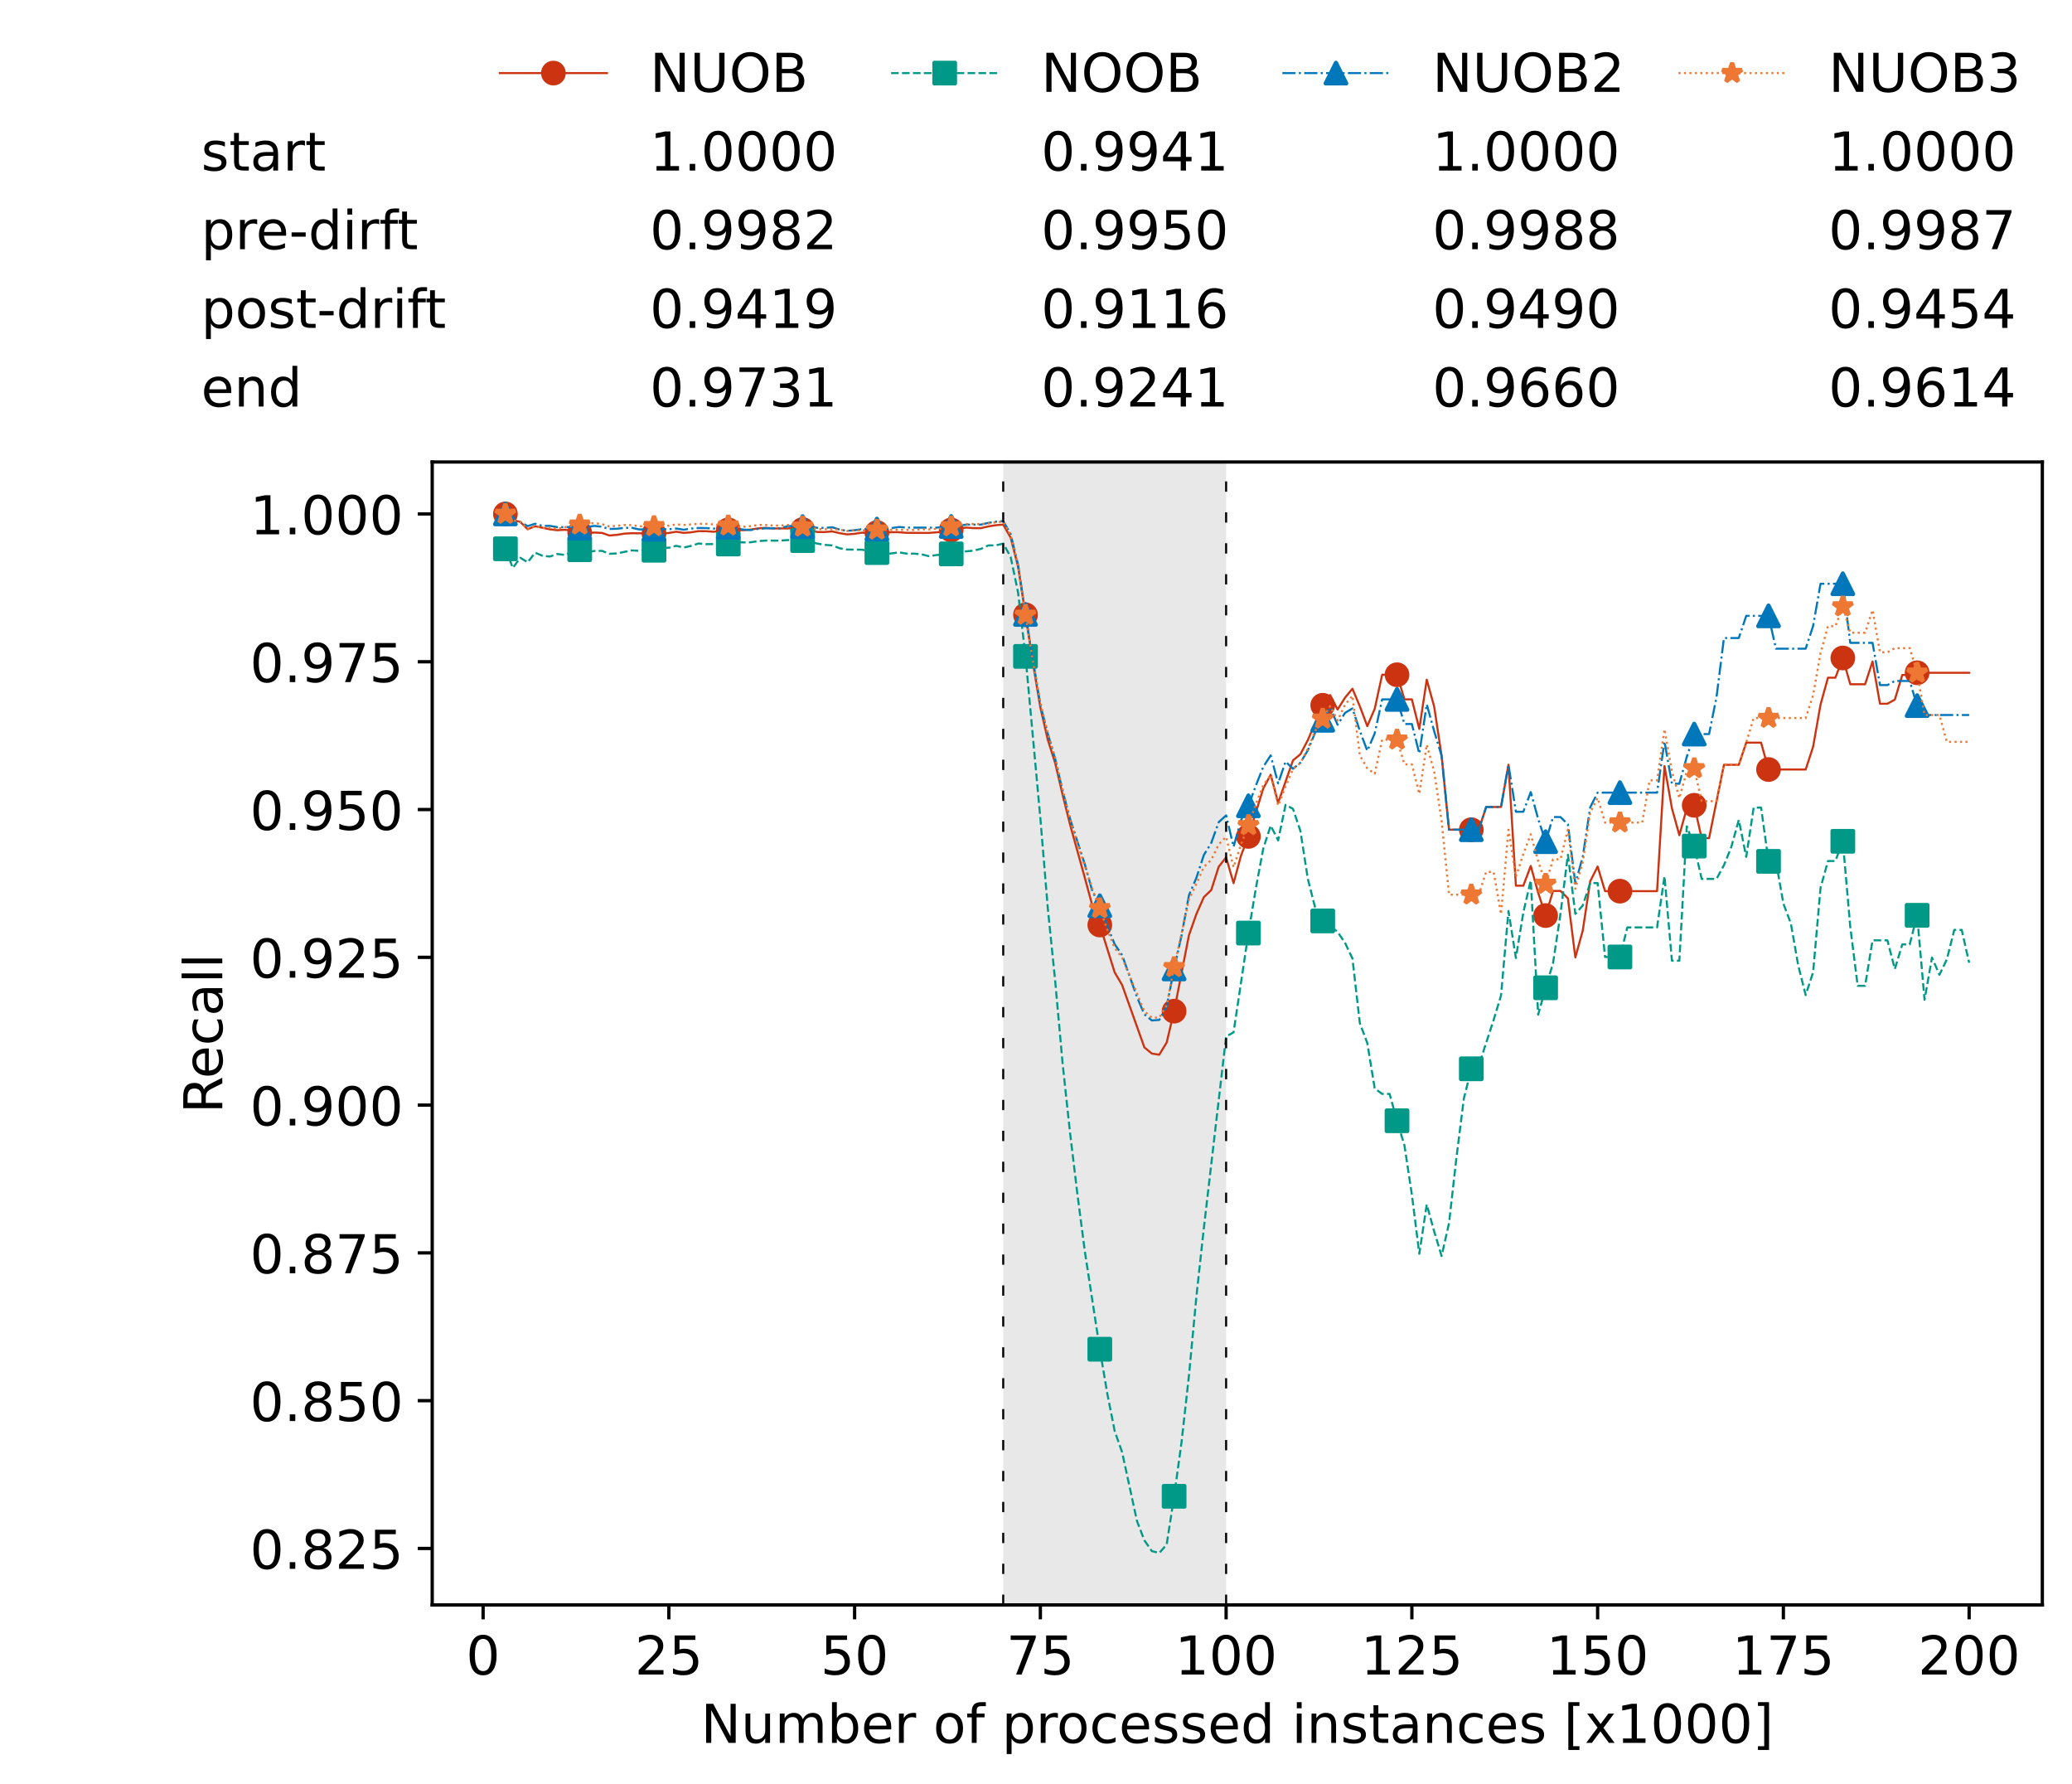 <?xml version="1.0" encoding="utf-8" standalone="no"?>
<!DOCTYPE svg PUBLIC "-//W3C//DTD SVG 1.1//EN"
  "http://www.w3.org/Graphics/SVG/1.1/DTD/svg11.dtd">
<!-- Created with matplotlib (https://matplotlib.org/) -->
<svg height="432.615pt" version="1.1" viewBox="0 0 502.65 432.615" width="502.65pt" xmlns="http://www.w3.org/2000/svg" xmlns:xlink="http://www.w3.org/1999/xlink">
 <defs>
  <style type="text/css">*{stroke-linecap:butt;stroke-linejoin:round;}</style>
 </defs>
 <g id="figure_1">
  <g id="patch_1">
   <path d="M 0 432.615 
L 502.65 432.615 
L 502.65 0 
L 0 0 
z
" style="fill:#ffffff;"/>
  </g>
  <g id="axes_1">
   <g id="patch_2">
    <path d="M 104.85 389.252 
L 495.45 389.252 
L 495.45 112.052 
L 104.85 112.052 
z
" style="fill:#ffffff;"/>
   </g>
   <g id="patch_3">
    <path clip-path="url(#p17bd912e39)" d="M 297.446 389.252 
L 297.446 112.052 
L 243.372 112.052 
L 243.372 389.252 
z
" style="fill:#d3d3d3;opacity:0.5;"/>
   </g>
   <g id="matplotlib.axis_1">
    <g id="xtick_1">
     <g id="line2d_1">
      <defs>
       <path d="M 0 0 
L 0 3.5 
" id="m4d15d8449f" style="stroke:#000000;stroke-width:0.8;"/>
      </defs>
      <g>
       <use style="stroke:#000000;stroke-width:0.8;" x="117.197" xlink:href="#m4d15d8449f" y="389.252"/>
      </g>
     </g>
     <g id="text_1">
      <!-- 0 -->
      <g transform="translate(113.061 406.13)scale(0.13 -0.13)">
       <defs>
        <path d="M 31.781 66.406 
Q 24.172 66.406 20.328 58.906 
Q 16.5 51.422 16.5 36.375 
Q 16.5 21.391 20.328 13.891 
Q 24.172 6.391 31.781 6.391 
Q 39.453 6.391 43.281 13.891 
Q 47.125 21.391 47.125 36.375 
Q 47.125 51.422 43.281 58.906 
Q 39.453 66.406 31.781 66.406 
z
M 31.781 74.219 
Q 44.047 74.219 50.516 64.516 
Q 56.984 54.828 56.984 36.375 
Q 56.984 17.969 50.516 8.266 
Q 44.047 -1.422 31.781 -1.422 
Q 19.531 -1.422 13.062 8.266 
Q 6.594 17.969 6.594 36.375 
Q 6.594 54.828 13.062 64.516 
Q 19.531 74.219 31.781 74.219 
z
" id="DejaVuSans-48"/>
       </defs>
       <use xlink:href="#DejaVuSans-48"/>
      </g>
     </g>
    </g>
    <g id="xtick_2">
     <g id="line2d_2">
      <g>
       <use style="stroke:#000000;stroke-width:0.8;" x="162.259" xlink:href="#m4d15d8449f" y="389.252"/>
      </g>
     </g>
     <g id="text_2">
      <!-- 25 -->
      <g transform="translate(153.988 406.13)scale(0.13 -0.13)">
       <defs>
        <path d="M 19.188 8.297 
L 53.609 8.297 
L 53.609 0 
L 7.328 0 
L 7.328 8.297 
Q 12.938 14.109 22.625 23.891 
Q 32.328 33.688 34.812 36.531 
Q 39.547 41.844 41.422 45.531 
Q 43.312 49.219 43.312 52.781 
Q 43.312 58.594 39.234 62.25 
Q 35.156 65.922 28.609 65.922 
Q 23.969 65.922 18.812 64.312 
Q 13.672 62.703 7.812 59.422 
L 7.812 69.391 
Q 13.766 71.781 18.938 73 
Q 24.125 74.219 28.422 74.219 
Q 39.75 74.219 46.484 68.547 
Q 53.219 62.891 53.219 53.422 
Q 53.219 48.922 51.531 44.891 
Q 49.859 40.875 45.406 35.406 
Q 44.188 33.984 37.641 27.219 
Q 31.109 20.453 19.188 8.297 
z
" id="DejaVuSans-50"/>
        <path d="M 10.797 72.906 
L 49.516 72.906 
L 49.516 64.594 
L 19.828 64.594 
L 19.828 46.734 
Q 21.969 47.469 24.109 47.828 
Q 26.266 48.188 28.422 48.188 
Q 40.625 48.188 47.75 41.5 
Q 54.891 34.812 54.891 23.391 
Q 54.891 11.625 47.562 5.094 
Q 40.234 -1.422 26.906 -1.422 
Q 22.312 -1.422 17.547 -0.641 
Q 12.797 0.141 7.719 1.703 
L 7.719 11.625 
Q 12.109 9.234 16.797 8.062 
Q 21.484 6.891 26.703 6.891 
Q 35.156 6.891 40.078 11.328 
Q 45.016 15.766 45.016 23.391 
Q 45.016 31 40.078 35.438 
Q 35.156 39.891 26.703 39.891 
Q 22.75 39.891 18.812 39.016 
Q 14.891 38.141 10.797 36.281 
z
" id="DejaVuSans-53"/>
       </defs>
       <use xlink:href="#DejaVuSans-50"/>
       <use x="63.623" xlink:href="#DejaVuSans-53"/>
      </g>
     </g>
    </g>
    <g id="xtick_3">
     <g id="line2d_3">
      <g>
       <use style="stroke:#000000;stroke-width:0.8;" x="207.322" xlink:href="#m4d15d8449f" y="389.252"/>
      </g>
     </g>
     <g id="text_3">
      <!-- 50 -->
      <g transform="translate(199.05 406.13)scale(0.13 -0.13)">
       <use xlink:href="#DejaVuSans-53"/>
       <use x="63.623" xlink:href="#DejaVuSans-48"/>
      </g>
     </g>
    </g>
    <g id="xtick_4">
     <g id="line2d_4">
      <g>
       <use style="stroke:#000000;stroke-width:0.8;" x="252.384" xlink:href="#m4d15d8449f" y="389.252"/>
      </g>
     </g>
     <g id="text_4">
      <!-- 75 -->
      <g transform="translate(244.113 406.13)scale(0.13 -0.13)">
       <defs>
        <path d="M 8.203 72.906 
L 55.078 72.906 
L 55.078 68.703 
L 28.609 0 
L 18.312 0 
L 43.219 64.594 
L 8.203 64.594 
z
" id="DejaVuSans-55"/>
       </defs>
       <use xlink:href="#DejaVuSans-55"/>
       <use x="63.623" xlink:href="#DejaVuSans-53"/>
      </g>
     </g>
    </g>
    <g id="xtick_5">
     <g id="line2d_5">
      <g>
       <use style="stroke:#000000;stroke-width:0.8;" x="297.446" xlink:href="#m4d15d8449f" y="389.252"/>
      </g>
     </g>
     <g id="text_5">
      <!-- 100 -->
      <g transform="translate(285.039 406.13)scale(0.13 -0.13)">
       <defs>
        <path d="M 12.406 8.297 
L 28.516 8.297 
L 28.516 63.922 
L 10.984 60.406 
L 10.984 69.391 
L 28.422 72.906 
L 38.281 72.906 
L 38.281 8.297 
L 54.391 8.297 
L 54.391 0 
L 12.406 0 
z
" id="DejaVuSans-49"/>
       </defs>
       <use xlink:href="#DejaVuSans-49"/>
       <use x="63.623" xlink:href="#DejaVuSans-48"/>
       <use x="127.246" xlink:href="#DejaVuSans-48"/>
      </g>
     </g>
    </g>
    <g id="xtick_6">
     <g id="line2d_6">
      <g>
       <use style="stroke:#000000;stroke-width:0.8;" x="342.509" xlink:href="#m4d15d8449f" y="389.252"/>
      </g>
     </g>
     <g id="text_6">
      <!-- 125 -->
      <g transform="translate(330.102 406.13)scale(0.13 -0.13)">
       <use xlink:href="#DejaVuSans-49"/>
       <use x="63.623" xlink:href="#DejaVuSans-50"/>
       <use x="127.246" xlink:href="#DejaVuSans-53"/>
      </g>
     </g>
    </g>
    <g id="xtick_7">
     <g id="line2d_7">
      <g>
       <use style="stroke:#000000;stroke-width:0.8;" x="387.571" xlink:href="#m4d15d8449f" y="389.252"/>
      </g>
     </g>
     <g id="text_7">
      <!-- 150 -->
      <g transform="translate(375.164 406.13)scale(0.13 -0.13)">
       <use xlink:href="#DejaVuSans-49"/>
       <use x="63.623" xlink:href="#DejaVuSans-53"/>
       <use x="127.246" xlink:href="#DejaVuSans-48"/>
      </g>
     </g>
    </g>
    <g id="xtick_8">
     <g id="line2d_8">
      <g>
       <use style="stroke:#000000;stroke-width:0.8;" x="432.633" xlink:href="#m4d15d8449f" y="389.252"/>
      </g>
     </g>
     <g id="text_8">
      <!-- 175 -->
      <g transform="translate(420.226 406.13)scale(0.13 -0.13)">
       <use xlink:href="#DejaVuSans-49"/>
       <use x="63.623" xlink:href="#DejaVuSans-55"/>
       <use x="127.246" xlink:href="#DejaVuSans-53"/>
      </g>
     </g>
    </g>
    <g id="xtick_9">
     <g id="line2d_9">
      <g>
       <use style="stroke:#000000;stroke-width:0.8;" x="477.695" xlink:href="#m4d15d8449f" y="389.252"/>
      </g>
     </g>
     <g id="text_9">
      <!-- 200 -->
      <g transform="translate(465.289 406.13)scale(0.13 -0.13)">
       <use xlink:href="#DejaVuSans-50"/>
       <use x="63.623" xlink:href="#DejaVuSans-48"/>
       <use x="127.246" xlink:href="#DejaVuSans-48"/>
      </g>
     </g>
    </g>
    <g id="text_10">
     <!-- Number of processed instances [x1000] -->
     <g transform="translate(170.025 422.711)scale(0.13 -0.13)">
      <defs>
       <path d="M 9.812 72.906 
L 23.094 72.906 
L 55.422 11.922 
L 55.422 72.906 
L 64.984 72.906 
L 64.984 0 
L 51.703 0 
L 19.391 60.984 
L 19.391 0 
L 9.812 0 
z
" id="DejaVuSans-78"/>
       <path d="M 8.5 21.578 
L 8.5 54.688 
L 17.484 54.688 
L 17.484 21.922 
Q 17.484 14.156 20.5 10.266 
Q 23.531 6.391 29.594 6.391 
Q 36.859 6.391 41.078 11.031 
Q 45.312 15.672 45.312 23.688 
L 45.312 54.688 
L 54.297 54.688 
L 54.297 0 
L 45.312 0 
L 45.312 8.406 
Q 42.047 3.422 37.719 1 
Q 33.406 -1.422 27.688 -1.422 
Q 18.266 -1.422 13.375 4.438 
Q 8.5 10.297 8.5 21.578 
z
M 31.109 56 
z
" id="DejaVuSans-117"/>
       <path d="M 52 44.188 
Q 55.375 50.25 60.062 53.125 
Q 64.75 56 71.094 56 
Q 79.641 56 84.281 50.016 
Q 88.922 44.047 88.922 33.016 
L 88.922 0 
L 79.891 0 
L 79.891 32.719 
Q 79.891 40.578 77.094 44.375 
Q 74.312 48.188 68.609 48.188 
Q 61.625 48.188 57.562 43.547 
Q 53.516 38.922 53.516 30.906 
L 53.516 0 
L 44.484 0 
L 44.484 32.719 
Q 44.484 40.625 41.703 44.406 
Q 38.922 48.188 33.109 48.188 
Q 26.219 48.188 22.156 43.531 
Q 18.109 38.875 18.109 30.906 
L 18.109 0 
L 9.078 0 
L 9.078 54.688 
L 18.109 54.688 
L 18.109 46.188 
Q 21.188 51.219 25.484 53.609 
Q 29.781 56 35.688 56 
Q 41.656 56 45.828 52.969 
Q 50 49.953 52 44.188 
z
" id="DejaVuSans-109"/>
       <path d="M 48.688 27.297 
Q 48.688 37.203 44.609 42.844 
Q 40.531 48.484 33.406 48.484 
Q 26.266 48.484 22.188 42.844 
Q 18.109 37.203 18.109 27.297 
Q 18.109 17.391 22.188 11.75 
Q 26.266 6.109 33.406 6.109 
Q 40.531 6.109 44.609 11.75 
Q 48.688 17.391 48.688 27.297 
z
M 18.109 46.391 
Q 20.953 51.266 25.266 53.625 
Q 29.594 56 35.594 56 
Q 45.562 56 51.781 48.094 
Q 58.016 40.188 58.016 27.297 
Q 58.016 14.406 51.781 6.484 
Q 45.562 -1.422 35.594 -1.422 
Q 29.594 -1.422 25.266 0.953 
Q 20.953 3.328 18.109 8.203 
L 18.109 0 
L 9.078 0 
L 9.078 75.984 
L 18.109 75.984 
z
" id="DejaVuSans-98"/>
       <path d="M 56.203 29.594 
L 56.203 25.203 
L 14.891 25.203 
Q 15.484 15.922 20.484 11.062 
Q 25.484 6.203 34.422 6.203 
Q 39.594 6.203 44.453 7.469 
Q 49.312 8.734 54.109 11.281 
L 54.109 2.781 
Q 49.266 0.734 44.188 -0.344 
Q 39.109 -1.422 33.891 -1.422 
Q 20.797 -1.422 13.156 6.188 
Q 5.516 13.812 5.516 26.812 
Q 5.516 40.234 12.766 48.109 
Q 20.016 56 32.328 56 
Q 43.359 56 49.781 48.891 
Q 56.203 41.797 56.203 29.594 
z
M 47.219 32.234 
Q 47.125 39.594 43.094 43.984 
Q 39.062 48.391 32.422 48.391 
Q 24.906 48.391 20.391 44.141 
Q 15.875 39.891 15.188 32.172 
z
" id="DejaVuSans-101"/>
       <path d="M 41.109 46.297 
Q 39.594 47.172 37.812 47.578 
Q 36.031 48 33.891 48 
Q 26.266 48 22.188 43.047 
Q 18.109 38.094 18.109 28.812 
L 18.109 0 
L 9.078 0 
L 9.078 54.688 
L 18.109 54.688 
L 18.109 46.188 
Q 20.953 51.172 25.484 53.578 
Q 30.031 56 36.531 56 
Q 37.453 56 38.578 55.875 
Q 39.703 55.766 41.062 55.516 
z
" id="DejaVuSans-114"/>
       <path id="DejaVuSans-32"/>
       <path d="M 30.609 48.391 
Q 23.391 48.391 19.188 42.75 
Q 14.984 37.109 14.984 27.297 
Q 14.984 17.484 19.156 11.844 
Q 23.344 6.203 30.609 6.203 
Q 37.797 6.203 41.984 11.859 
Q 46.188 17.531 46.188 27.297 
Q 46.188 37.016 41.984 42.703 
Q 37.797 48.391 30.609 48.391 
z
M 30.609 56 
Q 42.328 56 49.016 48.375 
Q 55.719 40.766 55.719 27.297 
Q 55.719 13.875 49.016 6.219 
Q 42.328 -1.422 30.609 -1.422 
Q 18.844 -1.422 12.172 6.219 
Q 5.516 13.875 5.516 27.297 
Q 5.516 40.766 12.172 48.375 
Q 18.844 56 30.609 56 
z
" id="DejaVuSans-111"/>
       <path d="M 37.109 75.984 
L 37.109 68.5 
L 28.516 68.5 
Q 23.688 68.5 21.797 66.547 
Q 19.922 64.594 19.922 59.516 
L 19.922 54.688 
L 34.719 54.688 
L 34.719 47.703 
L 19.922 47.703 
L 19.922 0 
L 10.891 0 
L 10.891 47.703 
L 2.297 47.703 
L 2.297 54.688 
L 10.891 54.688 
L 10.891 58.5 
Q 10.891 67.625 15.141 71.797 
Q 19.391 75.984 28.609 75.984 
z
" id="DejaVuSans-102"/>
       <path d="M 18.109 8.203 
L 18.109 -20.797 
L 9.078 -20.797 
L 9.078 54.688 
L 18.109 54.688 
L 18.109 46.391 
Q 20.953 51.266 25.266 53.625 
Q 29.594 56 35.594 56 
Q 45.562 56 51.781 48.094 
Q 58.016 40.188 58.016 27.297 
Q 58.016 14.406 51.781 6.484 
Q 45.562 -1.422 35.594 -1.422 
Q 29.594 -1.422 25.266 0.953 
Q 20.953 3.328 18.109 8.203 
z
M 48.688 27.297 
Q 48.688 37.203 44.609 42.844 
Q 40.531 48.484 33.406 48.484 
Q 26.266 48.484 22.188 42.844 
Q 18.109 37.203 18.109 27.297 
Q 18.109 17.391 22.188 11.75 
Q 26.266 6.109 33.406 6.109 
Q 40.531 6.109 44.609 11.75 
Q 48.688 17.391 48.688 27.297 
z
" id="DejaVuSans-112"/>
       <path d="M 48.781 52.594 
L 48.781 44.188 
Q 44.969 46.297 41.141 47.344 
Q 37.312 48.391 33.406 48.391 
Q 24.656 48.391 19.812 42.844 
Q 14.984 37.312 14.984 27.297 
Q 14.984 17.281 19.812 11.734 
Q 24.656 6.203 33.406 6.203 
Q 37.312 6.203 41.141 7.25 
Q 44.969 8.297 48.781 10.406 
L 48.781 2.094 
Q 45.016 0.344 40.984 -0.531 
Q 36.969 -1.422 32.422 -1.422 
Q 20.062 -1.422 12.781 6.344 
Q 5.516 14.109 5.516 27.297 
Q 5.516 40.672 12.859 48.328 
Q 20.219 56 33.016 56 
Q 37.156 56 41.109 55.141 
Q 45.062 54.297 48.781 52.594 
z
" id="DejaVuSans-99"/>
       <path d="M 44.281 53.078 
L 44.281 44.578 
Q 40.484 46.531 36.375 47.5 
Q 32.281 48.484 27.875 48.484 
Q 21.188 48.484 17.844 46.438 
Q 14.5 44.391 14.5 40.281 
Q 14.5 37.156 16.891 35.375 
Q 19.281 33.594 26.516 31.984 
L 29.594 31.297 
Q 39.156 29.25 43.188 25.516 
Q 47.219 21.781 47.219 15.094 
Q 47.219 7.469 41.188 3.016 
Q 35.156 -1.422 24.609 -1.422 
Q 20.219 -1.422 15.453 -0.562 
Q 10.688 0.297 5.422 2 
L 5.422 11.281 
Q 10.406 8.688 15.234 7.391 
Q 20.062 6.109 24.812 6.109 
Q 31.156 6.109 34.562 8.281 
Q 37.984 10.453 37.984 14.406 
Q 37.984 18.062 35.516 20.016 
Q 33.062 21.969 24.703 23.781 
L 21.578 24.516 
Q 13.234 26.266 9.516 29.906 
Q 5.812 33.547 5.812 39.891 
Q 5.812 47.609 11.281 51.797 
Q 16.75 56 26.812 56 
Q 31.781 56 36.172 55.266 
Q 40.578 54.547 44.281 53.078 
z
" id="DejaVuSans-115"/>
       <path d="M 45.406 46.391 
L 45.406 75.984 
L 54.391 75.984 
L 54.391 0 
L 45.406 0 
L 45.406 8.203 
Q 42.578 3.328 38.25 0.953 
Q 33.938 -1.422 27.875 -1.422 
Q 17.969 -1.422 11.734 6.484 
Q 5.516 14.406 5.516 27.297 
Q 5.516 40.188 11.734 48.094 
Q 17.969 56 27.875 56 
Q 33.938 56 38.25 53.625 
Q 42.578 51.266 45.406 46.391 
z
M 14.797 27.297 
Q 14.797 17.391 18.875 11.75 
Q 22.953 6.109 30.078 6.109 
Q 37.203 6.109 41.297 11.75 
Q 45.406 17.391 45.406 27.297 
Q 45.406 37.203 41.297 42.844 
Q 37.203 48.484 30.078 48.484 
Q 22.953 48.484 18.875 42.844 
Q 14.797 37.203 14.797 27.297 
z
" id="DejaVuSans-100"/>
       <path d="M 9.422 54.688 
L 18.406 54.688 
L 18.406 0 
L 9.422 0 
z
M 9.422 75.984 
L 18.406 75.984 
L 18.406 64.594 
L 9.422 64.594 
z
" id="DejaVuSans-105"/>
       <path d="M 54.891 33.016 
L 54.891 0 
L 45.906 0 
L 45.906 32.719 
Q 45.906 40.484 42.875 44.328 
Q 39.844 48.188 33.797 48.188 
Q 26.516 48.188 22.312 43.547 
Q 18.109 38.922 18.109 30.906 
L 18.109 0 
L 9.078 0 
L 9.078 54.688 
L 18.109 54.688 
L 18.109 46.188 
Q 21.344 51.125 25.703 53.562 
Q 30.078 56 35.797 56 
Q 45.219 56 50.047 50.172 
Q 54.891 44.344 54.891 33.016 
z
" id="DejaVuSans-110"/>
       <path d="M 18.312 70.219 
L 18.312 54.688 
L 36.812 54.688 
L 36.812 47.703 
L 18.312 47.703 
L 18.312 18.016 
Q 18.312 11.328 20.141 9.422 
Q 21.969 7.516 27.594 7.516 
L 36.812 7.516 
L 36.812 0 
L 27.594 0 
Q 17.188 0 13.234 3.875 
Q 9.281 7.766 9.281 18.016 
L 9.281 47.703 
L 2.688 47.703 
L 2.688 54.688 
L 9.281 54.688 
L 9.281 70.219 
z
" id="DejaVuSans-116"/>
       <path d="M 34.281 27.484 
Q 23.391 27.484 19.188 25 
Q 14.984 22.516 14.984 16.5 
Q 14.984 11.719 18.141 8.906 
Q 21.297 6.109 26.703 6.109 
Q 34.188 6.109 38.703 11.406 
Q 43.219 16.703 43.219 25.484 
L 43.219 27.484 
z
M 52.203 31.203 
L 52.203 0 
L 43.219 0 
L 43.219 8.297 
Q 40.141 3.328 35.547 0.953 
Q 30.953 -1.422 24.312 -1.422 
Q 15.922 -1.422 10.953 3.297 
Q 6 8.016 6 15.922 
Q 6 25.141 12.172 29.828 
Q 18.359 34.516 30.609 34.516 
L 43.219 34.516 
L 43.219 35.406 
Q 43.219 41.609 39.141 45 
Q 35.062 48.391 27.688 48.391 
Q 23 48.391 18.547 47.266 
Q 14.109 46.141 10.016 43.891 
L 10.016 52.203 
Q 14.938 54.109 19.578 55.047 
Q 24.219 56 28.609 56 
Q 40.484 56 46.344 49.844 
Q 52.203 43.703 52.203 31.203 
z
" id="DejaVuSans-97"/>
       <path d="M 8.594 75.984 
L 29.297 75.984 
L 29.297 69 
L 17.578 69 
L 17.578 -6.203 
L 29.297 -6.203 
L 29.297 -13.188 
L 8.594 -13.188 
z
" id="DejaVuSans-91"/>
       <path d="M 54.891 54.688 
L 35.109 28.078 
L 55.906 0 
L 45.312 0 
L 29.391 21.484 
L 13.484 0 
L 2.875 0 
L 24.125 28.609 
L 4.688 54.688 
L 15.281 54.688 
L 29.781 35.203 
L 44.281 54.688 
z
" id="DejaVuSans-120"/>
       <path d="M 30.422 75.984 
L 30.422 -13.188 
L 9.719 -13.188 
L 9.719 -6.203 
L 21.391 -6.203 
L 21.391 69 
L 9.719 69 
L 9.719 75.984 
z
" id="DejaVuSans-93"/>
      </defs>
      <use xlink:href="#DejaVuSans-78"/>
      <use x="74.805" xlink:href="#DejaVuSans-117"/>
      <use x="138.184" xlink:href="#DejaVuSans-109"/>
      <use x="235.596" xlink:href="#DejaVuSans-98"/>
      <use x="299.072" xlink:href="#DejaVuSans-101"/>
      <use x="360.596" xlink:href="#DejaVuSans-114"/>
      <use x="401.709" xlink:href="#DejaVuSans-32"/>
      <use x="433.496" xlink:href="#DejaVuSans-111"/>
      <use x="494.678" xlink:href="#DejaVuSans-102"/>
      <use x="529.883" xlink:href="#DejaVuSans-32"/>
      <use x="561.67" xlink:href="#DejaVuSans-112"/>
      <use x="625.146" xlink:href="#DejaVuSans-114"/>
      <use x="664.01" xlink:href="#DejaVuSans-111"/>
      <use x="725.191" xlink:href="#DejaVuSans-99"/>
      <use x="780.172" xlink:href="#DejaVuSans-101"/>
      <use x="841.695" xlink:href="#DejaVuSans-115"/>
      <use x="893.795" xlink:href="#DejaVuSans-115"/>
      <use x="945.895" xlink:href="#DejaVuSans-101"/>
      <use x="1007.418" xlink:href="#DejaVuSans-100"/>
      <use x="1070.895" xlink:href="#DejaVuSans-32"/>
      <use x="1102.682" xlink:href="#DejaVuSans-105"/>
      <use x="1130.465" xlink:href="#DejaVuSans-110"/>
      <use x="1193.844" xlink:href="#DejaVuSans-115"/>
      <use x="1245.943" xlink:href="#DejaVuSans-116"/>
      <use x="1285.152" xlink:href="#DejaVuSans-97"/>
      <use x="1346.432" xlink:href="#DejaVuSans-110"/>
      <use x="1409.811" xlink:href="#DejaVuSans-99"/>
      <use x="1464.791" xlink:href="#DejaVuSans-101"/>
      <use x="1526.314" xlink:href="#DejaVuSans-115"/>
      <use x="1578.414" xlink:href="#DejaVuSans-32"/>
      <use x="1610.201" xlink:href="#DejaVuSans-91"/>
      <use x="1649.215" xlink:href="#DejaVuSans-120"/>
      <use x="1708.395" xlink:href="#DejaVuSans-49"/>
      <use x="1772.018" xlink:href="#DejaVuSans-48"/>
      <use x="1835.641" xlink:href="#DejaVuSans-48"/>
      <use x="1899.264" xlink:href="#DejaVuSans-48"/>
      <use x="1962.887" xlink:href="#DejaVuSans-93"/>
     </g>
    </g>
   </g>
   <g id="matplotlib.axis_2">
    <g id="ytick_1">
     <g id="line2d_10">
      <defs>
       <path d="M 0 0 
L -3.5 0 
" id="m79df0381c6" style="stroke:#000000;stroke-width:0.8;"/>
      </defs>
      <g>
       <use style="stroke:#000000;stroke-width:0.8;" x="104.85" xlink:href="#m79df0381c6" y="375.553"/>
      </g>
     </g>
     <g id="text_11">
      <!-- 0.825 -->
      <g transform="translate(60.633 380.492)scale(0.13 -0.13)">
       <defs>
        <path d="M 10.688 12.406 
L 21 12.406 
L 21 0 
L 10.688 0 
z
" id="DejaVuSans-46"/>
        <path d="M 31.781 34.625 
Q 24.75 34.625 20.719 30.859 
Q 16.703 27.094 16.703 20.516 
Q 16.703 13.922 20.719 10.156 
Q 24.75 6.391 31.781 6.391 
Q 38.812 6.391 42.859 10.172 
Q 46.922 13.969 46.922 20.516 
Q 46.922 27.094 42.891 30.859 
Q 38.875 34.625 31.781 34.625 
z
M 21.922 38.812 
Q 15.578 40.375 12.031 44.719 
Q 8.5 49.078 8.5 55.328 
Q 8.5 64.062 14.719 69.141 
Q 20.953 74.219 31.781 74.219 
Q 42.672 74.219 48.875 69.141 
Q 55.078 64.062 55.078 55.328 
Q 55.078 49.078 51.531 44.719 
Q 48 40.375 41.703 38.812 
Q 48.828 37.156 52.797 32.312 
Q 56.781 27.484 56.781 20.516 
Q 56.781 9.906 50.312 4.234 
Q 43.844 -1.422 31.781 -1.422 
Q 19.734 -1.422 13.25 4.234 
Q 6.781 9.906 6.781 20.516 
Q 6.781 27.484 10.781 32.312 
Q 14.797 37.156 21.922 38.812 
z
M 18.312 54.391 
Q 18.312 48.734 21.844 45.562 
Q 25.391 42.391 31.781 42.391 
Q 38.141 42.391 41.719 45.562 
Q 45.312 48.734 45.312 54.391 
Q 45.312 60.062 41.719 63.234 
Q 38.141 66.406 31.781 66.406 
Q 25.391 66.406 21.844 63.234 
Q 18.312 60.062 18.312 54.391 
z
" id="DejaVuSans-56"/>
       </defs>
       <use xlink:href="#DejaVuSans-48"/>
       <use x="63.623" xlink:href="#DejaVuSans-46"/>
       <use x="95.41" xlink:href="#DejaVuSans-56"/>
       <use x="159.033" xlink:href="#DejaVuSans-50"/>
       <use x="222.656" xlink:href="#DejaVuSans-53"/>
      </g>
     </g>
    </g>
    <g id="ytick_2">
     <g id="line2d_11">
      <g>
       <use style="stroke:#000000;stroke-width:0.8;" x="104.85" xlink:href="#m79df0381c6" y="339.71"/>
      </g>
     </g>
     <g id="text_12">
      <!-- 0.850 -->
      <g transform="translate(60.633 344.649)scale(0.13 -0.13)">
       <use xlink:href="#DejaVuSans-48"/>
       <use x="63.623" xlink:href="#DejaVuSans-46"/>
       <use x="95.41" xlink:href="#DejaVuSans-56"/>
       <use x="159.033" xlink:href="#DejaVuSans-53"/>
       <use x="222.656" xlink:href="#DejaVuSans-48"/>
      </g>
     </g>
    </g>
    <g id="ytick_3">
     <g id="line2d_12">
      <g>
       <use style="stroke:#000000;stroke-width:0.8;" x="104.85" xlink:href="#m79df0381c6" y="303.867"/>
      </g>
     </g>
     <g id="text_13">
      <!-- 0.875 -->
      <g transform="translate(60.633 308.806)scale(0.13 -0.13)">
       <use xlink:href="#DejaVuSans-48"/>
       <use x="63.623" xlink:href="#DejaVuSans-46"/>
       <use x="95.41" xlink:href="#DejaVuSans-56"/>
       <use x="159.033" xlink:href="#DejaVuSans-55"/>
       <use x="222.656" xlink:href="#DejaVuSans-53"/>
      </g>
     </g>
    </g>
    <g id="ytick_4">
     <g id="line2d_13">
      <g>
       <use style="stroke:#000000;stroke-width:0.8;" x="104.85" xlink:href="#m79df0381c6" y="268.024"/>
      </g>
     </g>
     <g id="text_14">
      <!-- 0.900 -->
      <g transform="translate(60.633 272.963)scale(0.13 -0.13)">
       <defs>
        <path d="M 10.984 1.516 
L 10.984 10.5 
Q 14.703 8.734 18.5 7.812 
Q 22.312 6.891 25.984 6.891 
Q 35.75 6.891 40.891 13.453 
Q 46.047 20.016 46.781 33.406 
Q 43.953 29.203 39.594 26.953 
Q 35.25 24.703 29.984 24.703 
Q 19.047 24.703 12.672 31.312 
Q 6.297 37.938 6.297 49.422 
Q 6.297 60.641 12.938 67.422 
Q 19.578 74.219 30.609 74.219 
Q 43.266 74.219 49.922 64.516 
Q 56.594 54.828 56.594 36.375 
Q 56.594 19.141 48.406 8.859 
Q 40.234 -1.422 26.422 -1.422 
Q 22.703 -1.422 18.891 -0.688 
Q 15.094 0.047 10.984 1.516 
z
M 30.609 32.422 
Q 37.25 32.422 41.125 36.953 
Q 45.016 41.5 45.016 49.422 
Q 45.016 57.281 41.125 61.844 
Q 37.25 66.406 30.609 66.406 
Q 23.969 66.406 20.094 61.844 
Q 16.219 57.281 16.219 49.422 
Q 16.219 41.5 20.094 36.953 
Q 23.969 32.422 30.609 32.422 
z
" id="DejaVuSans-57"/>
       </defs>
       <use xlink:href="#DejaVuSans-48"/>
       <use x="63.623" xlink:href="#DejaVuSans-46"/>
       <use x="95.41" xlink:href="#DejaVuSans-57"/>
       <use x="159.033" xlink:href="#DejaVuSans-48"/>
       <use x="222.656" xlink:href="#DejaVuSans-48"/>
      </g>
     </g>
    </g>
    <g id="ytick_5">
     <g id="line2d_14">
      <g>
       <use style="stroke:#000000;stroke-width:0.8;" x="104.85" xlink:href="#m79df0381c6" y="232.181"/>
      </g>
     </g>
     <g id="text_15">
      <!-- 0.925 -->
      <g transform="translate(60.633 237.12)scale(0.13 -0.13)">
       <use xlink:href="#DejaVuSans-48"/>
       <use x="63.623" xlink:href="#DejaVuSans-46"/>
       <use x="95.41" xlink:href="#DejaVuSans-57"/>
       <use x="159.033" xlink:href="#DejaVuSans-50"/>
       <use x="222.656" xlink:href="#DejaVuSans-53"/>
      </g>
     </g>
    </g>
    <g id="ytick_6">
     <g id="line2d_15">
      <g>
       <use style="stroke:#000000;stroke-width:0.8;" x="104.85" xlink:href="#m79df0381c6" y="196.338"/>
      </g>
     </g>
     <g id="text_16">
      <!-- 0.950 -->
      <g transform="translate(60.633 201.277)scale(0.13 -0.13)">
       <use xlink:href="#DejaVuSans-48"/>
       <use x="63.623" xlink:href="#DejaVuSans-46"/>
       <use x="95.41" xlink:href="#DejaVuSans-57"/>
       <use x="159.033" xlink:href="#DejaVuSans-53"/>
       <use x="222.656" xlink:href="#DejaVuSans-48"/>
      </g>
     </g>
    </g>
    <g id="ytick_7">
     <g id="line2d_16">
      <g>
       <use style="stroke:#000000;stroke-width:0.8;" x="104.85" xlink:href="#m79df0381c6" y="160.495"/>
      </g>
     </g>
     <g id="text_17">
      <!-- 0.975 -->
      <g transform="translate(60.633 165.434)scale(0.13 -0.13)">
       <use xlink:href="#DejaVuSans-48"/>
       <use x="63.623" xlink:href="#DejaVuSans-46"/>
       <use x="95.41" xlink:href="#DejaVuSans-57"/>
       <use x="159.033" xlink:href="#DejaVuSans-55"/>
       <use x="222.656" xlink:href="#DejaVuSans-53"/>
      </g>
     </g>
    </g>
    <g id="ytick_8">
     <g id="line2d_17">
      <g>
       <use style="stroke:#000000;stroke-width:0.8;" x="104.85" xlink:href="#m79df0381c6" y="124.652"/>
      </g>
     </g>
     <g id="text_18">
      <!-- 1.000 -->
      <g transform="translate(60.633 129.591)scale(0.13 -0.13)">
       <use xlink:href="#DejaVuSans-49"/>
       <use x="63.623" xlink:href="#DejaVuSans-46"/>
       <use x="95.41" xlink:href="#DejaVuSans-48"/>
       <use x="159.033" xlink:href="#DejaVuSans-48"/>
       <use x="222.656" xlink:href="#DejaVuSans-48"/>
      </g>
     </g>
    </g>
    <g id="text_19">
     <!-- Recall -->
     <g transform="translate(53.93 270.044)rotate(-90)scale(0.13 -0.13)">
      <defs>
       <path d="M 44.391 34.188 
Q 47.562 33.109 50.562 29.594 
Q 53.562 26.078 56.594 19.922 
L 66.609 0 
L 56 0 
L 46.688 18.703 
Q 43.062 26.031 39.672 28.422 
Q 36.281 30.812 30.422 30.812 
L 19.672 30.812 
L 19.672 0 
L 9.812 0 
L 9.812 72.906 
L 32.078 72.906 
Q 44.578 72.906 50.734 67.672 
Q 56.891 62.453 56.891 51.906 
Q 56.891 45.016 53.688 40.469 
Q 50.484 35.938 44.391 34.188 
z
M 19.672 64.797 
L 19.672 38.922 
L 32.078 38.922 
Q 39.203 38.922 42.844 42.219 
Q 46.484 45.516 46.484 51.906 
Q 46.484 58.297 42.844 61.547 
Q 39.203 64.797 32.078 64.797 
z
" id="DejaVuSans-82"/>
       <path d="M 9.422 75.984 
L 18.406 75.984 
L 18.406 0 
L 9.422 0 
z
" id="DejaVuSans-108"/>
      </defs>
      <use xlink:href="#DejaVuSans-82"/>
      <use x="64.982" xlink:href="#DejaVuSans-101"/>
      <use x="126.506" xlink:href="#DejaVuSans-99"/>
      <use x="181.486" xlink:href="#DejaVuSans-97"/>
      <use x="242.766" xlink:href="#DejaVuSans-108"/>
      <use x="270.549" xlink:href="#DejaVuSans-108"/>
     </g>
    </g>
   </g>
   <g id="line2d_18"/>
   <g id="line2d_19"/>
   <g id="line2d_20"/>
   <g id="line2d_21"/>
   <g id="line2d_22"/>
   <g id="line2d_23">
    <path clip-path="url(#p17bd912e39)" d="M 122.605 124.652 
L 124.407 126.13 
L 126.21 126.582 
L 128.012 128.363 
L 129.815 127.621 
L 133.419 128.384 
L 135.222 128.595 
L 137.024 128.481 
L 138.827 128.699 
L 140.629 129.153 
L 142.432 129.286 
L 144.234 129.159 
L 146.037 129.252 
L 147.839 129.877 
L 149.642 129.724 
L 151.444 129.426 
L 153.247 129.321 
L 160.457 129.408 
L 162.259 129.266 
L 164.062 128.957 
L 165.864 129.239 
L 167.667 129.103 
L 169.469 128.818 
L 171.272 128.832 
L 173.074 128.969 
L 174.877 128.808 
L 176.679 128.505 
L 178.482 128.473 
L 180.284 128.595 
L 182.087 128.44 
L 183.889 128.16 
L 185.692 128.021 
L 187.494 128.167 
L 191.099 128.166 
L 192.902 128.025 
L 194.704 128.447 
L 196.507 128.594 
L 198.309 129.031 
L 200.112 129.034 
L 201.914 128.892 
L 203.717 129.314 
L 205.519 129.607 
L 207.322 129.468 
L 209.124 129.185 
L 210.927 129.317 
L 212.729 129.168 
L 214.532 129.189 
L 216.334 129.065 
L 218.137 129.082 
L 219.939 129.236 
L 225.347 129.247 
L 228.952 128.968 
L 230.754 128.546 
L 234.359 127.953 
L 236.162 128.087 
L 237.964 128.09 
L 239.767 127.672 
L 241.569 127.379 
L 243.372 127.233 
L 245.174 130.379 
L 246.976 137.43 
L 250.581 160.794 
L 252.384 171.591 
L 254.186 179.424 
L 255.989 185.107 
L 257.791 192.822 
L 259.594 200.02 
L 263.199 213.01 
L 265.001 219.673 
L 266.804 224.343 
L 270.409 235.831 
L 272.211 238.886 
L 277.619 254.032 
L 279.421 255.518 
L 281.224 255.805 
L 283.026 252.843 
L 284.829 245.239 
L 288.434 226.802 
L 290.236 221.685 
L 292.039 217.6 
L 293.841 215.86 
L 295.644 210.219 
L 297.446 207.939 
L 299.249 214.188 
L 301.051 207.525 
L 302.854 202.855 
L 306.459 191.235 
L 308.261 187.901 
L 310.064 194.705 
L 313.669 184.411 
L 315.471 182.926 
L 317.274 179.491 
L 320.879 171.052 
L 322.681 168.581 
L 324.484 172.085 
L 326.286 169.217 
L 328.089 167.045 
L 329.891 171.312 
L 331.694 176.122 
L 333.496 171.905 
L 335.299 163.651 
L 338.904 163.651 
L 340.706 169.625 
L 342.509 169.625 
L 344.311 176.793 
L 346.114 164.845 
L 347.916 171.362 
L 349.719 183.31 
L 351.521 201.232 
L 358.731 201.232 
L 360.533 195.717 
L 364.138 195.717 
L 365.941 185.476 
L 367.743 214.803 
L 369.546 214.803 
L 371.348 210.024 
L 373.151 216.54 
L 374.953 222.055 
L 376.756 216.081 
L 378.558 216.081 
L 380.361 217.873 
L 382.163 232.21 
L 383.966 225.693 
L 385.768 213.746 
L 387.571 210.161 
L 389.373 216.135 
L 401.991 216.135 
L 403.793 185.806 
L 405.596 196.047 
L 407.398 202.564 
L 409.201 196.047 
L 411.003 195.312 
L 412.806 203.277 
L 414.608 203.277 
L 418.213 185.494 
L 421.818 185.494 
L 423.621 180.117 
L 427.226 180.117 
L 429.028 186.634 
L 438.041 186.634 
L 439.843 181.12 
L 441.646 170.879 
L 443.448 164.362 
L 445.251 164.362 
L 447.053 159.583 
L 448.856 165.955 
L 452.461 165.955 
L 454.263 160.441 
L 456.066 170.681 
L 457.868 170.681 
L 459.671 169.686 
L 461.473 163.712 
L 463.276 163.712 
L 465.078 163.169 
L 477.695 163.169 
L 477.695 163.169 
" style="fill:none;stroke:#cc3311;stroke-linecap:square;stroke-width:0.5;"/>
    <defs>
     <path d="M 0 2.5 
C 0.663 2.5 1.299 2.237 1.768 1.768 
C 2.237 1.299 2.5 0.663 2.5 0 
C 2.5 -0.663 2.237 -1.299 1.768 -1.768 
C 1.299 -2.237 0.663 -2.5 0 -2.5 
C -0.663 -2.5 -1.299 -2.237 -1.768 -1.768 
C -2.237 -1.299 -2.5 -0.663 -2.5 0 
C -2.5 0.663 -2.237 1.299 -1.768 1.768 
C -1.299 2.237 -0.663 2.5 0 2.5 
z
" id="m5389d3eaa5" style="stroke:#cc3311;"/>
    </defs>
    <g clip-path="url(#p17bd912e39)">
     <use style="fill:#cc3311;stroke:#cc3311;" x="122.605" xlink:href="#m5389d3eaa5" y="124.652"/>
     <use style="fill:#cc3311;stroke:#cc3311;" x="140.629" xlink:href="#m5389d3eaa5" y="129.153"/>
     <use style="fill:#cc3311;stroke:#cc3311;" x="158.654" xlink:href="#m5389d3eaa5" y="129.415"/>
     <use style="fill:#cc3311;stroke:#cc3311;" x="176.679" xlink:href="#m5389d3eaa5" y="128.505"/>
     <use style="fill:#cc3311;stroke:#cc3311;" x="194.704" xlink:href="#m5389d3eaa5" y="128.447"/>
     <use style="fill:#cc3311;stroke:#cc3311;" x="212.729" xlink:href="#m5389d3eaa5" y="129.168"/>
     <use style="fill:#cc3311;stroke:#cc3311;" x="230.754" xlink:href="#m5389d3eaa5" y="128.546"/>
     <use style="fill:#cc3311;stroke:#cc3311;" x="248.779" xlink:href="#m5389d3eaa5" y="149.114"/>
     <use style="fill:#cc3311;stroke:#cc3311;" x="266.804" xlink:href="#m5389d3eaa5" y="224.343"/>
     <use style="fill:#cc3311;stroke:#cc3311;" x="284.829" xlink:href="#m5389d3eaa5" y="245.239"/>
     <use style="fill:#cc3311;stroke:#cc3311;" x="302.854" xlink:href="#m5389d3eaa5" y="202.855"/>
     <use style="fill:#cc3311;stroke:#cc3311;" x="320.879" xlink:href="#m5389d3eaa5" y="171.052"/>
     <use style="fill:#cc3311;stroke:#cc3311;" x="338.904" xlink:href="#m5389d3eaa5" y="163.651"/>
     <use style="fill:#cc3311;stroke:#cc3311;" x="356.928" xlink:href="#m5389d3eaa5" y="201.232"/>
     <use style="fill:#cc3311;stroke:#cc3311;" x="374.953" xlink:href="#m5389d3eaa5" y="222.055"/>
     <use style="fill:#cc3311;stroke:#cc3311;" x="392.978" xlink:href="#m5389d3eaa5" y="216.135"/>
     <use style="fill:#cc3311;stroke:#cc3311;" x="411.003" xlink:href="#m5389d3eaa5" y="195.312"/>
     <use style="fill:#cc3311;stroke:#cc3311;" x="429.028" xlink:href="#m5389d3eaa5" y="186.634"/>
     <use style="fill:#cc3311;stroke:#cc3311;" x="447.053" xlink:href="#m5389d3eaa5" y="159.583"/>
     <use style="fill:#cc3311;stroke:#cc3311;" x="465.078" xlink:href="#m5389d3eaa5" y="163.169"/>
    </g>
   </g>
   <g id="line2d_24"/>
   <g id="line2d_25"/>
   <g id="line2d_26"/>
   <g id="line2d_27"/>
   <g id="line2d_28">
    <path clip-path="url(#p17bd912e39)" d="M 122.605 133.102 
L 124.407 137.745 
L 126.21 135.27 
L 128.012 136.388 
L 129.815 134.041 
L 131.617 134.801 
L 133.419 134.98 
L 135.222 134.366 
L 137.024 134.585 
L 138.827 133.892 
L 140.629 133.326 
L 142.432 133.874 
L 144.234 133.623 
L 146.037 133.604 
L 147.839 134.312 
L 149.642 134.231 
L 153.247 133.48 
L 155.049 133.596 
L 156.852 133.291 
L 158.654 133.452 
L 160.457 132.848 
L 162.259 132.845 
L 164.062 132.377 
L 165.864 132.8 
L 167.667 132.389 
L 169.469 131.819 
L 171.272 131.976 
L 173.074 131.958 
L 174.877 132.086 
L 176.679 131.935 
L 178.482 131.446 
L 180.284 131.554 
L 182.087 131.524 
L 183.889 131.245 
L 185.692 131.113 
L 189.297 131.121 
L 191.099 130.982 
L 192.902 131.126 
L 194.704 131.105 
L 196.507 131.398 
L 198.309 131.846 
L 200.112 132.145 
L 201.914 132.285 
L 203.717 132.986 
L 205.519 133.279 
L 209.124 133.322 
L 212.729 134.016 
L 214.532 134.33 
L 216.334 134.218 
L 218.137 133.965 
L 219.939 134.27 
L 221.742 134.279 
L 223.544 134.432 
L 225.347 134.895 
L 227.149 134.621 
L 230.754 134.338 
L 232.557 133.905 
L 236.162 133.541 
L 237.964 133.121 
L 239.767 132.28 
L 241.569 132.275 
L 243.372 131.836 
L 245.174 135.07 
L 246.976 143.696 
L 248.779 159.191 
L 252.384 198.461 
L 254.186 220.268 
L 255.989 238.035 
L 257.791 258.06 
L 259.594 274.839 
L 261.396 289.824 
L 263.199 303.706 
L 266.804 327.23 
L 268.606 337.918 
L 270.409 347.061 
L 272.211 352.198 
L 275.816 368.895 
L 277.619 373.59 
L 279.421 376.19 
L 281.224 376.652 
L 283.026 374.613 
L 284.829 362.903 
L 286.631 349.797 
L 288.434 333.569 
L 290.236 314.477 
L 292.039 297.879 
L 297.446 251.373 
L 299.249 250.386 
L 302.854 226.296 
L 304.656 215.466 
L 306.459 205.794 
L 308.261 200.237 
L 310.064 203.827 
L 311.866 195.198 
L 313.669 196.188 
L 315.471 201.553 
L 317.274 213.191 
L 319.076 220.263 
L 320.879 223.352 
L 322.681 224.519 
L 324.484 226.014 
L 326.286 228.66 
L 328.089 232.462 
L 329.891 248.165 
L 331.694 252.975 
L 333.496 264.003 
L 335.299 265.307 
L 337.101 265.307 
L 338.904 271.824 
L 340.706 277.798 
L 342.509 289.745 
L 344.311 304.083 
L 346.114 292.135 
L 347.916 298.652 
L 349.719 304.626 
L 351.521 296.66 
L 353.324 280.73 
L 355.126 266.393 
L 356.928 259.224 
L 358.731 258.428 
L 362.336 247.399 
L 364.138 241.425 
L 365.941 220.944 
L 367.743 232.348 
L 369.546 221.32 
L 371.348 213.499 
L 373.151 246.084 
L 374.953 239.567 
L 376.756 233.593 
L 378.558 221.645 
L 380.361 207.308 
L 382.163 221.645 
L 383.966 219.609 
L 385.768 214.178 
L 387.571 214.178 
L 389.373 232.1 
L 392.978 232.1 
L 394.781 224.931 
L 401.991 224.931 
L 403.793 212.524 
L 405.596 233.006 
L 407.398 233.006 
L 409.201 200.421 
L 411.003 205.2 
L 412.806 213.165 
L 416.411 213.165 
L 418.213 209.857 
L 420.016 205.376 
L 421.818 198.859 
L 423.621 207.82 
L 425.423 195.872 
L 427.226 195.872 
L 429.028 208.906 
L 430.831 208.906 
L 432.633 219.147 
L 434.436 223.926 
L 436.238 234.167 
L 438.041 241.336 
L 439.843 235.821 
L 441.646 215.34 
L 443.448 208.823 
L 445.251 208.823 
L 447.053 204.044 
L 448.856 224.753 
L 450.658 239.09 
L 452.461 239.09 
L 454.263 228.061 
L 457.868 228.061 
L 459.671 235.031 
L 461.473 229.057 
L 463.276 229.057 
L 465.078 221.997 
L 466.881 242.479 
L 468.683 232.238 
L 470.485 236.42 
L 472.288 232.696 
L 474.09 225.527 
L 475.893 225.527 
L 477.695 233.492 
L 477.695 233.492 
" style="fill:none;stroke:#009988;stroke-dasharray:1.85,0.8;stroke-dashoffset:0;stroke-width:0.5;"/>
    <defs>
     <path d="M -2.5 2.5 
L 2.5 2.5 
L 2.5 -2.5 
L -2.5 -2.5 
z
" id="m5b0e2cb5cf" style="stroke:#009988;stroke-linejoin:miter;"/>
    </defs>
    <g clip-path="url(#p17bd912e39)">
     <use style="fill:#009988;stroke:#009988;stroke-linejoin:miter;" x="122.605" xlink:href="#m5b0e2cb5cf" y="133.102"/>
     <use style="fill:#009988;stroke:#009988;stroke-linejoin:miter;" x="140.629" xlink:href="#m5b0e2cb5cf" y="133.326"/>
     <use style="fill:#009988;stroke:#009988;stroke-linejoin:miter;" x="158.654" xlink:href="#m5b0e2cb5cf" y="133.452"/>
     <use style="fill:#009988;stroke:#009988;stroke-linejoin:miter;" x="176.679" xlink:href="#m5b0e2cb5cf" y="131.935"/>
     <use style="fill:#009988;stroke:#009988;stroke-linejoin:miter;" x="194.704" xlink:href="#m5b0e2cb5cf" y="131.105"/>
     <use style="fill:#009988;stroke:#009988;stroke-linejoin:miter;" x="212.729" xlink:href="#m5b0e2cb5cf" y="134.016"/>
     <use style="fill:#009988;stroke:#009988;stroke-linejoin:miter;" x="230.754" xlink:href="#m5b0e2cb5cf" y="134.338"/>
     <use style="fill:#009988;stroke:#009988;stroke-linejoin:miter;" x="248.779" xlink:href="#m5b0e2cb5cf" y="159.191"/>
     <use style="fill:#009988;stroke:#009988;stroke-linejoin:miter;" x="266.804" xlink:href="#m5b0e2cb5cf" y="327.23"/>
     <use style="fill:#009988;stroke:#009988;stroke-linejoin:miter;" x="284.829" xlink:href="#m5b0e2cb5cf" y="362.903"/>
     <use style="fill:#009988;stroke:#009988;stroke-linejoin:miter;" x="302.854" xlink:href="#m5b0e2cb5cf" y="226.296"/>
     <use style="fill:#009988;stroke:#009988;stroke-linejoin:miter;" x="320.879" xlink:href="#m5b0e2cb5cf" y="223.352"/>
     <use style="fill:#009988;stroke:#009988;stroke-linejoin:miter;" x="338.904" xlink:href="#m5b0e2cb5cf" y="271.824"/>
     <use style="fill:#009988;stroke:#009988;stroke-linejoin:miter;" x="356.928" xlink:href="#m5b0e2cb5cf" y="259.224"/>
     <use style="fill:#009988;stroke:#009988;stroke-linejoin:miter;" x="374.953" xlink:href="#m5b0e2cb5cf" y="239.567"/>
     <use style="fill:#009988;stroke:#009988;stroke-linejoin:miter;" x="392.978" xlink:href="#m5b0e2cb5cf" y="232.1"/>
     <use style="fill:#009988;stroke:#009988;stroke-linejoin:miter;" x="411.003" xlink:href="#m5b0e2cb5cf" y="205.2"/>
     <use style="fill:#009988;stroke:#009988;stroke-linejoin:miter;" x="429.028" xlink:href="#m5b0e2cb5cf" y="208.906"/>
     <use style="fill:#009988;stroke:#009988;stroke-linejoin:miter;" x="447.053" xlink:href="#m5b0e2cb5cf" y="204.044"/>
     <use style="fill:#009988;stroke:#009988;stroke-linejoin:miter;" x="465.078" xlink:href="#m5b0e2cb5cf" y="221.997"/>
    </g>
   </g>
   <g id="line2d_29"/>
   <g id="line2d_30"/>
   <g id="line2d_31"/>
   <g id="line2d_32"/>
   <g id="line2d_33">
    <path clip-path="url(#p17bd912e39)" d="M 122.605 124.652 
L 124.407 126.13 
L 126.21 126.582 
L 128.012 127.608 
L 129.815 127.017 
L 131.617 127.553 
L 133.419 127.545 
L 135.222 127.861 
L 138.827 127.812 
L 140.629 128.072 
L 144.234 127.546 
L 146.037 127.754 
L 147.839 128.292 
L 149.642 128.239 
L 151.444 128.028 
L 153.247 128.001 
L 155.049 128.405 
L 160.457 128.353 
L 162.259 128.352 
L 164.062 128.193 
L 165.864 128.475 
L 167.667 128.196 
L 169.469 128.054 
L 171.272 128.068 
L 173.074 128.205 
L 174.877 128.194 
L 176.679 127.893 
L 180.284 128.437 
L 182.087 128.553 
L 183.889 128.273 
L 185.692 128.134 
L 189.297 128.134 
L 191.099 127.583 
L 192.902 127.584 
L 194.704 127.725 
L 196.507 127.727 
L 198.309 128.024 
L 200.112 128.027 
L 201.914 127.886 
L 203.717 128.45 
L 205.519 128.743 
L 207.322 128.604 
L 209.124 128.321 
L 214.532 128.338 
L 218.137 127.814 
L 219.939 127.965 
L 227.149 127.972 
L 232.557 127.544 
L 234.359 127.239 
L 237.964 127.236 
L 239.767 126.818 
L 241.569 126.525 
L 243.372 126.379 
L 245.174 129.525 
L 246.976 137.016 
L 248.779 149.016 
L 252.384 171.046 
L 254.186 177.971 
L 255.989 184.155 
L 257.791 191.869 
L 259.594 198.621 
L 263.199 209.744 
L 265.001 216.177 
L 266.804 219.68 
L 268.606 224.579 
L 270.409 228.998 
L 272.211 231.637 
L 275.816 241.8 
L 277.619 246.017 
L 279.421 247.502 
L 281.224 247.361 
L 283.026 244.094 
L 284.829 235.007 
L 286.631 226.901 
L 288.434 217.114 
L 290.236 212.904 
L 292.039 207.376 
L 293.841 204.44 
L 295.644 199.396 
L 297.446 197.765 
L 299.249 205.371 
L 301.051 198.938 
L 302.854 195.436 
L 304.656 190.536 
L 306.459 185.985 
L 308.261 183.206 
L 310.064 190.01 
L 311.866 184.7 
L 313.669 186.457 
L 315.471 184.972 
L 317.274 181.967 
L 319.076 177.607 
L 322.681 171.603 
L 324.484 175.778 
L 326.286 172.91 
L 328.089 171.824 
L 329.891 177.286 
L 331.694 182.096 
L 333.496 177.879 
L 335.299 169.625 
L 338.904 169.625 
L 340.706 175.598 
L 342.509 175.598 
L 344.311 182.767 
L 346.114 170.819 
L 347.916 177.336 
L 349.719 183.31 
L 351.521 201.232 
L 358.731 201.232 
L 360.533 195.717 
L 364.138 195.717 
L 365.941 185.476 
L 367.743 196.881 
L 369.546 196.881 
L 371.348 192.102 
L 373.151 198.619 
L 374.953 204.133 
L 376.756 198.159 
L 378.558 198.159 
L 380.361 199.952 
L 382.163 214.289 
L 383.966 207.772 
L 385.768 195.824 
L 387.571 192.24 
L 401.991 192.24 
L 403.793 179.833 
L 405.596 190.074 
L 407.398 190.074 
L 409.201 183.557 
L 411.003 178.042 
L 414.608 178.042 
L 416.411 169.081 
L 418.213 154.744 
L 421.818 154.744 
L 423.621 149.368 
L 429.028 149.368 
L 430.831 157.333 
L 438.041 157.333 
L 439.843 151.819 
L 441.646 141.578 
L 447.053 141.578 
L 448.856 155.915 
L 454.263 155.915 
L 456.066 166.156 
L 457.868 166.156 
L 459.671 165.16 
L 463.276 165.16 
L 465.078 171.134 
L 466.881 173.41 
L 477.695 173.41 
L 477.695 173.41 
" style="fill:none;stroke:#0077bb;stroke-dasharray:3.2,0.8,0.5,0.8;stroke-dashoffset:0;stroke-width:0.5;"/>
    <defs>
     <path d="M 0 -2.5 
L -2.5 2.5 
L 2.5 2.5 
z
" id="m6f10166d0f" style="stroke:#0077bb;stroke-linejoin:miter;"/>
    </defs>
    <g clip-path="url(#p17bd912e39)">
     <use style="fill:#0077bb;stroke:#0077bb;stroke-linejoin:miter;" x="122.605" xlink:href="#m6f10166d0f" y="124.652"/>
     <use style="fill:#0077bb;stroke:#0077bb;stroke-linejoin:miter;" x="140.629" xlink:href="#m6f10166d0f" y="128.072"/>
     <use style="fill:#0077bb;stroke:#0077bb;stroke-linejoin:miter;" x="158.654" xlink:href="#m6f10166d0f" y="128.36"/>
     <use style="fill:#0077bb;stroke:#0077bb;stroke-linejoin:miter;" x="176.679" xlink:href="#m6f10166d0f" y="127.893"/>
     <use style="fill:#0077bb;stroke:#0077bb;stroke-linejoin:miter;" x="194.704" xlink:href="#m6f10166d0f" y="127.725"/>
     <use style="fill:#0077bb;stroke:#0077bb;stroke-linejoin:miter;" x="212.729" xlink:href="#m6f10166d0f" y="128.318"/>
     <use style="fill:#0077bb;stroke:#0077bb;stroke-linejoin:miter;" x="230.754" xlink:href="#m6f10166d0f" y="127.688"/>
     <use style="fill:#0077bb;stroke:#0077bb;stroke-linejoin:miter;" x="248.779" xlink:href="#m6f10166d0f" y="149.016"/>
     <use style="fill:#0077bb;stroke:#0077bb;stroke-linejoin:miter;" x="266.804" xlink:href="#m6f10166d0f" y="219.68"/>
     <use style="fill:#0077bb;stroke:#0077bb;stroke-linejoin:miter;" x="284.829" xlink:href="#m6f10166d0f" y="235.007"/>
     <use style="fill:#0077bb;stroke:#0077bb;stroke-linejoin:miter;" x="302.854" xlink:href="#m6f10166d0f" y="195.436"/>
     <use style="fill:#0077bb;stroke:#0077bb;stroke-linejoin:miter;" x="320.879" xlink:href="#m6f10166d0f" y="174.693"/>
     <use style="fill:#0077bb;stroke:#0077bb;stroke-linejoin:miter;" x="338.904" xlink:href="#m6f10166d0f" y="169.625"/>
     <use style="fill:#0077bb;stroke:#0077bb;stroke-linejoin:miter;" x="356.928" xlink:href="#m6f10166d0f" y="201.232"/>
     <use style="fill:#0077bb;stroke:#0077bb;stroke-linejoin:miter;" x="374.953" xlink:href="#m6f10166d0f" y="204.133"/>
     <use style="fill:#0077bb;stroke:#0077bb;stroke-linejoin:miter;" x="392.978" xlink:href="#m6f10166d0f" y="192.24"/>
     <use style="fill:#0077bb;stroke:#0077bb;stroke-linejoin:miter;" x="411.003" xlink:href="#m6f10166d0f" y="178.042"/>
     <use style="fill:#0077bb;stroke:#0077bb;stroke-linejoin:miter;" x="429.028" xlink:href="#m6f10166d0f" y="149.368"/>
     <use style="fill:#0077bb;stroke:#0077bb;stroke-linejoin:miter;" x="447.053" xlink:href="#m6f10166d0f" y="141.578"/>
     <use style="fill:#0077bb;stroke:#0077bb;stroke-linejoin:miter;" x="465.078" xlink:href="#m6f10166d0f" y="171.134"/>
    </g>
   </g>
   <g id="line2d_34"/>
   <g id="line2d_35"/>
   <g id="line2d_36"/>
   <g id="line2d_37"/>
   <g id="line2d_38">
    <path clip-path="url(#p17bd912e39)" d="M 122.605 124.652 
L 124.407 126.13 
L 126.21 126.582 
L 128.012 128.363 
L 129.815 127.621 
L 131.617 128.056 
L 133.419 127.977 
L 135.222 128.239 
L 138.827 127.521 
L 142.432 127.043 
L 144.234 126.859 
L 146.037 127.116 
L 147.839 127.697 
L 151.444 127.339 
L 153.247 127.35 
L 155.049 127.643 
L 160.457 127.629 
L 162.259 127.488 
L 164.062 127.178 
L 165.864 127.319 
L 169.469 127.041 
L 171.272 127.055 
L 176.679 127.485 
L 178.482 127.758 
L 180.284 127.758 
L 182.087 127.603 
L 183.889 127.323 
L 185.692 127.323 
L 187.494 127.469 
L 189.297 127.47 
L 191.099 127.331 
L 192.902 127.332 
L 194.704 127.754 
L 196.507 127.9 
L 198.309 128.337 
L 201.914 128.34 
L 203.717 128.479 
L 205.519 128.773 
L 207.322 128.633 
L 210.927 128.638 
L 212.729 128.489 
L 221.742 128.534 
L 223.544 128.389 
L 225.347 128.395 
L 228.952 128.117 
L 230.754 127.694 
L 234.359 127.102 
L 237.964 127.098 
L 239.767 126.963 
L 241.569 126.67 
L 243.372 126.524 
L 245.174 129.795 
L 246.976 136.98 
L 248.779 149.138 
L 250.581 160.352 
L 252.384 170.384 
L 254.186 177.854 
L 255.989 183.824 
L 257.791 191.538 
L 259.594 198.687 
L 261.396 204.599 
L 265.001 215.628 
L 266.804 220.298 
L 268.606 225.455 
L 270.409 229.874 
L 272.211 232.235 
L 277.619 245.308 
L 279.421 246.794 
L 281.224 246.808 
L 283.026 243.846 
L 284.829 234.602 
L 288.434 218.162 
L 290.236 214.363 
L 292.039 210.278 
L 293.841 208.538 
L 295.644 204.803 
L 297.446 202.956 
L 299.249 210.336 
L 301.051 204.822 
L 302.854 200.152 
L 304.656 194.994 
L 306.459 190.443 
L 308.261 187.942 
L 310.064 195.389 
L 311.866 190.743 
L 313.669 186.526 
L 315.471 185.04 
L 317.274 181.606 
L 319.076 177.247 
L 322.681 171.243 
L 324.484 174.748 
L 326.286 170.924 
L 328.089 168.752 
L 329.891 183.26 
L 331.694 186.363 
L 333.496 187.661 
L 335.299 179.406 
L 338.904 179.406 
L 340.706 185.38 
L 342.509 185.38 
L 344.311 192.548 
L 346.114 180.601 
L 347.916 187.118 
L 349.719 199.065 
L 351.521 216.987 
L 358.731 216.987 
L 360.533 211.473 
L 362.336 211.473 
L 364.138 221.713 
L 365.941 201.232 
L 367.743 212.636 
L 369.546 207.122 
L 371.348 202.343 
L 373.151 208.86 
L 374.953 214.374 
L 376.756 208.4 
L 378.558 208.4 
L 380.361 201.232 
L 382.163 215.569 
L 383.966 209.052 
L 385.768 197.104 
L 387.571 193.52 
L 389.373 199.494 
L 398.386 199.494 
L 400.188 189.253 
L 401.991 189.253 
L 403.793 176.846 
L 405.596 187.087 
L 407.398 193.604 
L 409.201 187.087 
L 411.003 186.351 
L 412.806 194.316 
L 416.411 194.316 
L 418.213 185.494 
L 421.818 185.494 
L 423.621 180.117 
L 425.423 174.143 
L 438.041 174.143 
L 439.843 168.629 
L 441.646 158.388 
L 443.448 151.871 
L 445.251 151.871 
L 447.053 147.092 
L 448.856 153.464 
L 452.461 153.464 
L 454.263 147.95 
L 456.066 158.191 
L 457.868 158.191 
L 459.671 157.195 
L 463.276 157.195 
L 465.078 163.169 
L 466.881 173.41 
L 470.485 173.41 
L 472.288 179.927 
L 477.695 179.927 
L 477.695 179.927 
" style="fill:none;stroke:#ee7733;stroke-dasharray:0.5,0.825;stroke-dashoffset:0;stroke-width:0.5;"/>
    <defs>
     <path d="M 0 -2.5 
L -0.561 -0.773 
L -2.378 -0.773 
L -0.908 0.295 
L -1.469 2.023 
L -0 0.955 
L 1.469 2.023 
L 0.908 0.295 
L 2.378 -0.773 
L 0.561 -0.773 
z
" id="m5af330a760" style="stroke:#ee7733;stroke-linejoin:bevel;"/>
    </defs>
    <g clip-path="url(#p17bd912e39)">
     <use style="fill:#ee7733;stroke:#ee7733;stroke-linejoin:bevel;" x="122.605" xlink:href="#m5af330a760" y="124.652"/>
     <use style="fill:#ee7733;stroke:#ee7733;stroke-linejoin:bevel;" x="140.629" xlink:href="#m5af330a760" y="127.26"/>
     <use style="fill:#ee7733;stroke:#ee7733;stroke-linejoin:bevel;" x="158.654" xlink:href="#m5af330a760" y="127.636"/>
     <use style="fill:#ee7733;stroke:#ee7733;stroke-linejoin:bevel;" x="176.679" xlink:href="#m5af330a760" y="127.485"/>
     <use style="fill:#ee7733;stroke:#ee7733;stroke-linejoin:bevel;" x="194.704" xlink:href="#m5af330a760" y="127.754"/>
     <use style="fill:#ee7733;stroke:#ee7733;stroke-linejoin:bevel;" x="212.729" xlink:href="#m5af330a760" y="128.489"/>
     <use style="fill:#ee7733;stroke:#ee7733;stroke-linejoin:bevel;" x="230.754" xlink:href="#m5af330a760" y="127.694"/>
     <use style="fill:#ee7733;stroke:#ee7733;stroke-linejoin:bevel;" x="248.779" xlink:href="#m5af330a760" y="149.138"/>
     <use style="fill:#ee7733;stroke:#ee7733;stroke-linejoin:bevel;" x="266.804" xlink:href="#m5af330a760" y="220.298"/>
     <use style="fill:#ee7733;stroke:#ee7733;stroke-linejoin:bevel;" x="284.829" xlink:href="#m5af330a760" y="234.602"/>
     <use style="fill:#ee7733;stroke:#ee7733;stroke-linejoin:bevel;" x="302.854" xlink:href="#m5af330a760" y="200.152"/>
     <use style="fill:#ee7733;stroke:#ee7733;stroke-linejoin:bevel;" x="320.879" xlink:href="#m5af330a760" y="174.333"/>
     <use style="fill:#ee7733;stroke:#ee7733;stroke-linejoin:bevel;" x="338.904" xlink:href="#m5af330a760" y="179.406"/>
     <use style="fill:#ee7733;stroke:#ee7733;stroke-linejoin:bevel;" x="356.928" xlink:href="#m5af330a760" y="216.987"/>
     <use style="fill:#ee7733;stroke:#ee7733;stroke-linejoin:bevel;" x="374.953" xlink:href="#m5af330a760" y="214.374"/>
     <use style="fill:#ee7733;stroke:#ee7733;stroke-linejoin:bevel;" x="392.978" xlink:href="#m5af330a760" y="199.494"/>
     <use style="fill:#ee7733;stroke:#ee7733;stroke-linejoin:bevel;" x="411.003" xlink:href="#m5af330a760" y="186.351"/>
     <use style="fill:#ee7733;stroke:#ee7733;stroke-linejoin:bevel;" x="429.028" xlink:href="#m5af330a760" y="174.143"/>
     <use style="fill:#ee7733;stroke:#ee7733;stroke-linejoin:bevel;" x="447.053" xlink:href="#m5af330a760" y="147.092"/>
     <use style="fill:#ee7733;stroke:#ee7733;stroke-linejoin:bevel;" x="465.078" xlink:href="#m5af330a760" y="163.169"/>
    </g>
   </g>
   <g id="line2d_39"/>
   <g id="line2d_40"/>
   <g id="line2d_41"/>
   <g id="line2d_42"/>
   <g id="line2d_43">
    <path clip-path="url(#p17bd912e39)" d="M 243.372 389.252 
L 243.372 112.052 
" style="fill:none;stroke:#000000;stroke-dasharray:2.5,5;stroke-dashoffset:0;stroke-width:0.5;"/>
   </g>
   <g id="line2d_44">
    <path clip-path="url(#p17bd912e39)" d="M 297.446 389.252 
L 297.446 112.052 
" style="fill:none;stroke:#000000;stroke-dasharray:2.5,5;stroke-dashoffset:0;stroke-width:0.5;"/>
   </g>
   <g id="patch_4">
    <path d="M 104.85 389.252 
L 104.85 112.052 
" style="fill:none;stroke:#000000;stroke-linecap:square;stroke-linejoin:miter;stroke-width:0.8;"/>
   </g>
   <g id="patch_5">
    <path d="M 495.45 389.252 
L 495.45 112.052 
" style="fill:none;stroke:#000000;stroke-linecap:square;stroke-linejoin:miter;stroke-width:0.8;"/>
   </g>
   <g id="patch_6">
    <path d="M 104.85 389.252 
L 495.45 389.252 
" style="fill:none;stroke:#000000;stroke-linecap:square;stroke-linejoin:miter;stroke-width:0.8;"/>
   </g>
   <g id="patch_7">
    <path d="M 104.85 112.052 
L 495.45 112.052 
" style="fill:none;stroke:#000000;stroke-linecap:square;stroke-linejoin:miter;stroke-width:0.8;"/>
   </g>
   <g id="legend_1">
    <g id="line2d_45"/>
    <g id="line2d_46"/>
    <g id="text_20">
     <!--   -->
     <g transform="translate(48.8 22.278)scale(0.13 -0.13)">
      <use xlink:href="#DejaVuSans-32"/>
     </g>
    </g>
    <g id="line2d_47"/>
    <g id="line2d_48"/>
    <g id="text_21">
     <!-- start -->
     <g transform="translate(48.8 41.36)scale(0.13 -0.13)">
      <use xlink:href="#DejaVuSans-115"/>
      <use x="52.1" xlink:href="#DejaVuSans-116"/>
      <use x="91.309" xlink:href="#DejaVuSans-97"/>
      <use x="152.588" xlink:href="#DejaVuSans-114"/>
      <use x="193.701" xlink:href="#DejaVuSans-116"/>
     </g>
    </g>
    <g id="line2d_49"/>
    <g id="line2d_50"/>
    <g id="text_22">
     <!-- pre-dirft -->
     <g transform="translate(48.8 60.441)scale(0.13 -0.13)">
      <defs>
       <path d="M 4.891 31.391 
L 31.203 31.391 
L 31.203 23.391 
L 4.891 23.391 
z
" id="DejaVuSans-45"/>
      </defs>
      <use xlink:href="#DejaVuSans-112"/>
      <use x="63.477" xlink:href="#DejaVuSans-114"/>
      <use x="102.34" xlink:href="#DejaVuSans-101"/>
      <use x="163.863" xlink:href="#DejaVuSans-45"/>
      <use x="199.947" xlink:href="#DejaVuSans-100"/>
      <use x="263.424" xlink:href="#DejaVuSans-105"/>
      <use x="291.207" xlink:href="#DejaVuSans-114"/>
      <use x="332.32" xlink:href="#DejaVuSans-102"/>
      <use x="365.775" xlink:href="#DejaVuSans-116"/>
     </g>
    </g>
    <g id="line2d_51"/>
    <g id="line2d_52"/>
    <g id="text_23">
     <!-- post-drift -->
     <g transform="translate(48.8 79.523)scale(0.13 -0.13)">
      <use xlink:href="#DejaVuSans-112"/>
      <use x="63.477" xlink:href="#DejaVuSans-111"/>
      <use x="124.658" xlink:href="#DejaVuSans-115"/>
      <use x="176.758" xlink:href="#DejaVuSans-116"/>
      <use x="215.967" xlink:href="#DejaVuSans-45"/>
      <use x="252.051" xlink:href="#DejaVuSans-100"/>
      <use x="315.527" xlink:href="#DejaVuSans-114"/>
      <use x="356.641" xlink:href="#DejaVuSans-105"/>
      <use x="384.424" xlink:href="#DejaVuSans-102"/>
      <use x="417.879" xlink:href="#DejaVuSans-116"/>
     </g>
    </g>
    <g id="line2d_53"/>
    <g id="line2d_54"/>
    <g id="text_24">
     <!-- end -->
     <g transform="translate(48.8 98.604)scale(0.13 -0.13)">
      <use xlink:href="#DejaVuSans-101"/>
      <use x="61.523" xlink:href="#DejaVuSans-110"/>
      <use x="124.902" xlink:href="#DejaVuSans-100"/>
     </g>
    </g>
    <g id="line2d_55">
     <path d="M 121.252 17.728 
L 147.252 17.728 
" style="fill:none;stroke:#cc3311;stroke-linecap:square;stroke-width:0.5;"/>
    </g>
    <g id="line2d_56">
     <g>
      <use style="fill:#cc3311;stroke:#cc3311;" x="134.252" xlink:href="#m5389d3eaa5" y="17.728"/>
     </g>
    </g>
    <g id="text_25">
     <!-- NUOB -->
     <g transform="translate(157.652 22.278)scale(0.13 -0.13)">
      <defs>
       <path d="M 8.688 72.906 
L 18.609 72.906 
L 18.609 28.609 
Q 18.609 16.891 22.844 11.734 
Q 27.094 6.594 36.625 6.594 
Q 46.094 6.594 50.344 11.734 
Q 54.594 16.891 54.594 28.609 
L 54.594 72.906 
L 64.5 72.906 
L 64.5 27.391 
Q 64.5 13.141 57.438 5.859 
Q 50.391 -1.422 36.625 -1.422 
Q 22.797 -1.422 15.734 5.859 
Q 8.688 13.141 8.688 27.391 
z
" id="DejaVuSans-85"/>
       <path d="M 39.406 66.219 
Q 28.656 66.219 22.328 58.203 
Q 16.016 50.203 16.016 36.375 
Q 16.016 22.609 22.328 14.594 
Q 28.656 6.594 39.406 6.594 
Q 50.141 6.594 56.422 14.594 
Q 62.703 22.609 62.703 36.375 
Q 62.703 50.203 56.422 58.203 
Q 50.141 66.219 39.406 66.219 
z
M 39.406 74.219 
Q 54.734 74.219 63.906 63.938 
Q 73.094 53.656 73.094 36.375 
Q 73.094 19.141 63.906 8.859 
Q 54.734 -1.422 39.406 -1.422 
Q 24.031 -1.422 14.812 8.828 
Q 5.609 19.094 5.609 36.375 
Q 5.609 53.656 14.812 63.938 
Q 24.031 74.219 39.406 74.219 
z
" id="DejaVuSans-79"/>
       <path d="M 19.672 34.812 
L 19.672 8.109 
L 35.5 8.109 
Q 43.453 8.109 47.281 11.406 
Q 51.125 14.703 51.125 21.484 
Q 51.125 28.328 47.281 31.562 
Q 43.453 34.812 35.5 34.812 
z
M 19.672 64.797 
L 19.672 42.828 
L 34.281 42.828 
Q 41.5 42.828 45.031 45.531 
Q 48.578 48.25 48.578 53.812 
Q 48.578 59.328 45.031 62.062 
Q 41.5 64.797 34.281 64.797 
z
M 9.812 72.906 
L 35.016 72.906 
Q 46.297 72.906 52.391 68.219 
Q 58.5 63.531 58.5 54.891 
Q 58.5 48.188 55.375 44.234 
Q 52.25 40.281 46.188 39.312 
Q 53.469 37.75 57.5 32.781 
Q 61.531 27.828 61.531 20.406 
Q 61.531 10.641 54.891 5.312 
Q 48.25 0 35.984 0 
L 9.812 0 
z
" id="DejaVuSans-66"/>
      </defs>
      <use xlink:href="#DejaVuSans-78"/>
      <use x="74.805" xlink:href="#DejaVuSans-85"/>
      <use x="147.998" xlink:href="#DejaVuSans-79"/>
      <use x="226.709" xlink:href="#DejaVuSans-66"/>
     </g>
    </g>
    <g id="line2d_57"/>
    <g id="line2d_58"/>
    <g id="text_26">
     <!-- 1.0000 -->
     <g transform="translate(157.652 41.36)scale(0.13 -0.13)">
      <use xlink:href="#DejaVuSans-49"/>
      <use x="63.623" xlink:href="#DejaVuSans-46"/>
      <use x="95.41" xlink:href="#DejaVuSans-48"/>
      <use x="159.033" xlink:href="#DejaVuSans-48"/>
      <use x="222.656" xlink:href="#DejaVuSans-48"/>
      <use x="286.279" xlink:href="#DejaVuSans-48"/>
     </g>
    </g>
    <g id="line2d_59"/>
    <g id="line2d_60"/>
    <g id="text_27">
     <!-- 0.9982 -->
     <g transform="translate(157.652 60.441)scale(0.13 -0.13)">
      <use xlink:href="#DejaVuSans-48"/>
      <use x="63.623" xlink:href="#DejaVuSans-46"/>
      <use x="95.41" xlink:href="#DejaVuSans-57"/>
      <use x="159.033" xlink:href="#DejaVuSans-57"/>
      <use x="222.656" xlink:href="#DejaVuSans-56"/>
      <use x="286.279" xlink:href="#DejaVuSans-50"/>
     </g>
    </g>
    <g id="line2d_61"/>
    <g id="line2d_62"/>
    <g id="text_28">
     <!-- 0.9419 -->
     <g transform="translate(157.652 79.523)scale(0.13 -0.13)">
      <defs>
       <path d="M 37.797 64.312 
L 12.891 25.391 
L 37.797 25.391 
z
M 35.203 72.906 
L 47.609 72.906 
L 47.609 25.391 
L 58.016 25.391 
L 58.016 17.188 
L 47.609 17.188 
L 47.609 0 
L 37.797 0 
L 37.797 17.188 
L 4.891 17.188 
L 4.891 26.703 
z
" id="DejaVuSans-52"/>
      </defs>
      <use xlink:href="#DejaVuSans-48"/>
      <use x="63.623" xlink:href="#DejaVuSans-46"/>
      <use x="95.41" xlink:href="#DejaVuSans-57"/>
      <use x="159.033" xlink:href="#DejaVuSans-52"/>
      <use x="222.656" xlink:href="#DejaVuSans-49"/>
      <use x="286.279" xlink:href="#DejaVuSans-57"/>
     </g>
    </g>
    <g id="line2d_63"/>
    <g id="line2d_64"/>
    <g id="text_29">
     <!-- 0.9731 -->
     <g transform="translate(157.652 98.604)scale(0.13 -0.13)">
      <defs>
       <path d="M 40.578 39.312 
Q 47.656 37.797 51.625 33 
Q 55.609 28.219 55.609 21.188 
Q 55.609 10.406 48.188 4.484 
Q 40.766 -1.422 27.094 -1.422 
Q 22.516 -1.422 17.656 -0.516 
Q 12.797 0.391 7.625 2.203 
L 7.625 11.719 
Q 11.719 9.328 16.594 8.109 
Q 21.484 6.891 26.812 6.891 
Q 36.078 6.891 40.938 10.547 
Q 45.797 14.203 45.797 21.188 
Q 45.797 27.641 41.281 31.266 
Q 36.766 34.906 28.719 34.906 
L 20.219 34.906 
L 20.219 43.016 
L 29.109 43.016 
Q 36.375 43.016 40.234 45.922 
Q 44.094 48.828 44.094 54.297 
Q 44.094 59.906 40.109 62.906 
Q 36.141 65.922 28.719 65.922 
Q 24.656 65.922 20.016 65.031 
Q 15.375 64.156 9.812 62.312 
L 9.812 71.094 
Q 15.438 72.656 20.344 73.438 
Q 25.25 74.219 29.594 74.219 
Q 40.828 74.219 47.359 69.109 
Q 53.906 64.016 53.906 55.328 
Q 53.906 49.266 50.438 45.094 
Q 46.969 40.922 40.578 39.312 
z
" id="DejaVuSans-51"/>
      </defs>
      <use xlink:href="#DejaVuSans-48"/>
      <use x="63.623" xlink:href="#DejaVuSans-46"/>
      <use x="95.41" xlink:href="#DejaVuSans-57"/>
      <use x="159.033" xlink:href="#DejaVuSans-55"/>
      <use x="222.656" xlink:href="#DejaVuSans-51"/>
      <use x="286.279" xlink:href="#DejaVuSans-49"/>
     </g>
    </g>
    <g id="line2d_65">
     <path d="M 216.171 17.728 
L 242.171 17.728 
" style="fill:none;stroke:#009988;stroke-dasharray:1.85,0.8;stroke-dashoffset:0;stroke-width:0.5;"/>
    </g>
    <g id="line2d_66">
     <g>
      <use style="fill:#009988;stroke:#009988;stroke-linejoin:miter;" x="229.171" xlink:href="#m5b0e2cb5cf" y="17.728"/>
     </g>
    </g>
    <g id="text_30">
     <!-- NOOB -->
     <g transform="translate(252.571 22.278)scale(0.13 -0.13)">
      <use xlink:href="#DejaVuSans-78"/>
      <use x="74.805" xlink:href="#DejaVuSans-79"/>
      <use x="153.516" xlink:href="#DejaVuSans-79"/>
      <use x="232.227" xlink:href="#DejaVuSans-66"/>
     </g>
    </g>
    <g id="line2d_67"/>
    <g id="line2d_68"/>
    <g id="text_31">
     <!-- 0.9941 -->
     <g transform="translate(252.571 41.36)scale(0.13 -0.13)">
      <use xlink:href="#DejaVuSans-48"/>
      <use x="63.623" xlink:href="#DejaVuSans-46"/>
      <use x="95.41" xlink:href="#DejaVuSans-57"/>
      <use x="159.033" xlink:href="#DejaVuSans-57"/>
      <use x="222.656" xlink:href="#DejaVuSans-52"/>
      <use x="286.279" xlink:href="#DejaVuSans-49"/>
     </g>
    </g>
    <g id="line2d_69"/>
    <g id="line2d_70"/>
    <g id="text_32">
     <!-- 0.9950 -->
     <g transform="translate(252.571 60.441)scale(0.13 -0.13)">
      <use xlink:href="#DejaVuSans-48"/>
      <use x="63.623" xlink:href="#DejaVuSans-46"/>
      <use x="95.41" xlink:href="#DejaVuSans-57"/>
      <use x="159.033" xlink:href="#DejaVuSans-57"/>
      <use x="222.656" xlink:href="#DejaVuSans-53"/>
      <use x="286.279" xlink:href="#DejaVuSans-48"/>
     </g>
    </g>
    <g id="line2d_71"/>
    <g id="line2d_72"/>
    <g id="text_33">
     <!-- 0.9116 -->
     <g transform="translate(252.571 79.523)scale(0.13 -0.13)">
      <defs>
       <path d="M 33.016 40.375 
Q 26.375 40.375 22.484 35.828 
Q 18.609 31.297 18.609 23.391 
Q 18.609 15.531 22.484 10.953 
Q 26.375 6.391 33.016 6.391 
Q 39.656 6.391 43.531 10.953 
Q 47.406 15.531 47.406 23.391 
Q 47.406 31.297 43.531 35.828 
Q 39.656 40.375 33.016 40.375 
z
M 52.594 71.297 
L 52.594 62.312 
Q 48.875 64.062 45.094 64.984 
Q 41.312 65.922 37.594 65.922 
Q 27.828 65.922 22.672 59.328 
Q 17.531 52.734 16.797 39.406 
Q 19.672 43.656 24.016 45.922 
Q 28.375 48.188 33.594 48.188 
Q 44.578 48.188 50.953 41.516 
Q 57.328 34.859 57.328 23.391 
Q 57.328 12.156 50.688 5.359 
Q 44.047 -1.422 33.016 -1.422 
Q 20.359 -1.422 13.672 8.266 
Q 6.984 17.969 6.984 36.375 
Q 6.984 53.656 15.188 63.938 
Q 23.391 74.219 37.203 74.219 
Q 40.922 74.219 44.703 73.484 
Q 48.484 72.75 52.594 71.297 
z
" id="DejaVuSans-54"/>
      </defs>
      <use xlink:href="#DejaVuSans-48"/>
      <use x="63.623" xlink:href="#DejaVuSans-46"/>
      <use x="95.41" xlink:href="#DejaVuSans-57"/>
      <use x="159.033" xlink:href="#DejaVuSans-49"/>
      <use x="222.656" xlink:href="#DejaVuSans-49"/>
      <use x="286.279" xlink:href="#DejaVuSans-54"/>
     </g>
    </g>
    <g id="line2d_73"/>
    <g id="line2d_74"/>
    <g id="text_34">
     <!-- 0.9241 -->
     <g transform="translate(252.571 98.604)scale(0.13 -0.13)">
      <use xlink:href="#DejaVuSans-48"/>
      <use x="63.623" xlink:href="#DejaVuSans-46"/>
      <use x="95.41" xlink:href="#DejaVuSans-57"/>
      <use x="159.033" xlink:href="#DejaVuSans-50"/>
      <use x="222.656" xlink:href="#DejaVuSans-52"/>
      <use x="286.279" xlink:href="#DejaVuSans-49"/>
     </g>
    </g>
    <g id="line2d_75">
     <path d="M 311.091 17.728 
L 337.091 17.728 
" style="fill:none;stroke:#0077bb;stroke-dasharray:3.2,0.8,0.5,0.8;stroke-dashoffset:0;stroke-width:0.5;"/>
    </g>
    <g id="line2d_76">
     <g>
      <use style="fill:#0077bb;stroke:#0077bb;stroke-linejoin:miter;" x="324.091" xlink:href="#m6f10166d0f" y="17.728"/>
     </g>
    </g>
    <g id="text_35">
     <!-- NUOB2 -->
     <g transform="translate(347.491 22.278)scale(0.13 -0.13)">
      <use xlink:href="#DejaVuSans-78"/>
      <use x="74.805" xlink:href="#DejaVuSans-85"/>
      <use x="147.998" xlink:href="#DejaVuSans-79"/>
      <use x="226.709" xlink:href="#DejaVuSans-66"/>
      <use x="295.312" xlink:href="#DejaVuSans-50"/>
     </g>
    </g>
    <g id="line2d_77"/>
    <g id="line2d_78"/>
    <g id="text_36">
     <!-- 1.0000 -->
     <g transform="translate(347.491 41.36)scale(0.13 -0.13)">
      <use xlink:href="#DejaVuSans-49"/>
      <use x="63.623" xlink:href="#DejaVuSans-46"/>
      <use x="95.41" xlink:href="#DejaVuSans-48"/>
      <use x="159.033" xlink:href="#DejaVuSans-48"/>
      <use x="222.656" xlink:href="#DejaVuSans-48"/>
      <use x="286.279" xlink:href="#DejaVuSans-48"/>
     </g>
    </g>
    <g id="line2d_79"/>
    <g id="line2d_80"/>
    <g id="text_37">
     <!-- 0.9988 -->
     <g transform="translate(347.491 60.441)scale(0.13 -0.13)">
      <use xlink:href="#DejaVuSans-48"/>
      <use x="63.623" xlink:href="#DejaVuSans-46"/>
      <use x="95.41" xlink:href="#DejaVuSans-57"/>
      <use x="159.033" xlink:href="#DejaVuSans-57"/>
      <use x="222.656" xlink:href="#DejaVuSans-56"/>
      <use x="286.279" xlink:href="#DejaVuSans-56"/>
     </g>
    </g>
    <g id="line2d_81"/>
    <g id="line2d_82"/>
    <g id="text_38">
     <!-- 0.9490 -->
     <g transform="translate(347.491 79.523)scale(0.13 -0.13)">
      <use xlink:href="#DejaVuSans-48"/>
      <use x="63.623" xlink:href="#DejaVuSans-46"/>
      <use x="95.41" xlink:href="#DejaVuSans-57"/>
      <use x="159.033" xlink:href="#DejaVuSans-52"/>
      <use x="222.656" xlink:href="#DejaVuSans-57"/>
      <use x="286.279" xlink:href="#DejaVuSans-48"/>
     </g>
    </g>
    <g id="line2d_83"/>
    <g id="line2d_84"/>
    <g id="text_39">
     <!-- 0.9660 -->
     <g transform="translate(347.491 98.604)scale(0.13 -0.13)">
      <use xlink:href="#DejaVuSans-48"/>
      <use x="63.623" xlink:href="#DejaVuSans-46"/>
      <use x="95.41" xlink:href="#DejaVuSans-57"/>
      <use x="159.033" xlink:href="#DejaVuSans-54"/>
      <use x="222.656" xlink:href="#DejaVuSans-54"/>
      <use x="286.279" xlink:href="#DejaVuSans-48"/>
     </g>
    </g>
    <g id="line2d_85">
     <path d="M 407.186 17.728 
L 433.186 17.728 
" style="fill:none;stroke:#ee7733;stroke-dasharray:0.5,0.825;stroke-dashoffset:0;stroke-width:0.5;"/>
    </g>
    <g id="line2d_86">
     <g>
      <use style="fill:#ee7733;stroke:#ee7733;stroke-linejoin:bevel;" x="420.186" xlink:href="#m5af330a760" y="17.728"/>
     </g>
    </g>
    <g id="text_40">
     <!-- NUOB3 -->
     <g transform="translate(443.586 22.278)scale(0.13 -0.13)">
      <use xlink:href="#DejaVuSans-78"/>
      <use x="74.805" xlink:href="#DejaVuSans-85"/>
      <use x="147.998" xlink:href="#DejaVuSans-79"/>
      <use x="226.709" xlink:href="#DejaVuSans-66"/>
      <use x="295.312" xlink:href="#DejaVuSans-51"/>
     </g>
    </g>
    <g id="line2d_87"/>
    <g id="line2d_88"/>
    <g id="text_41">
     <!-- 1.0000 -->
     <g transform="translate(443.586 41.36)scale(0.13 -0.13)">
      <use xlink:href="#DejaVuSans-49"/>
      <use x="63.623" xlink:href="#DejaVuSans-46"/>
      <use x="95.41" xlink:href="#DejaVuSans-48"/>
      <use x="159.033" xlink:href="#DejaVuSans-48"/>
      <use x="222.656" xlink:href="#DejaVuSans-48"/>
      <use x="286.279" xlink:href="#DejaVuSans-48"/>
     </g>
    </g>
    <g id="line2d_89"/>
    <g id="line2d_90"/>
    <g id="text_42">
     <!-- 0.9987 -->
     <g transform="translate(443.586 60.441)scale(0.13 -0.13)">
      <use xlink:href="#DejaVuSans-48"/>
      <use x="63.623" xlink:href="#DejaVuSans-46"/>
      <use x="95.41" xlink:href="#DejaVuSans-57"/>
      <use x="159.033" xlink:href="#DejaVuSans-57"/>
      <use x="222.656" xlink:href="#DejaVuSans-56"/>
      <use x="286.279" xlink:href="#DejaVuSans-55"/>
     </g>
    </g>
    <g id="line2d_91"/>
    <g id="line2d_92"/>
    <g id="text_43">
     <!-- 0.9454 -->
     <g transform="translate(443.586 79.523)scale(0.13 -0.13)">
      <use xlink:href="#DejaVuSans-48"/>
      <use x="63.623" xlink:href="#DejaVuSans-46"/>
      <use x="95.41" xlink:href="#DejaVuSans-57"/>
      <use x="159.033" xlink:href="#DejaVuSans-52"/>
      <use x="222.656" xlink:href="#DejaVuSans-53"/>
      <use x="286.279" xlink:href="#DejaVuSans-52"/>
     </g>
    </g>
    <g id="line2d_93"/>
    <g id="line2d_94"/>
    <g id="text_44">
     <!-- 0.9614 -->
     <g transform="translate(443.586 98.604)scale(0.13 -0.13)">
      <use xlink:href="#DejaVuSans-48"/>
      <use x="63.623" xlink:href="#DejaVuSans-46"/>
      <use x="95.41" xlink:href="#DejaVuSans-57"/>
      <use x="159.033" xlink:href="#DejaVuSans-54"/>
      <use x="222.656" xlink:href="#DejaVuSans-49"/>
      <use x="286.279" xlink:href="#DejaVuSans-52"/>
     </g>
    </g>
   </g>
  </g>
 </g>
 <defs>
  <clipPath id="p17bd912e39">
   <rect height="277.2" width="390.6" x="104.85" y="112.052"/>
  </clipPath>
 </defs>
</svg>
